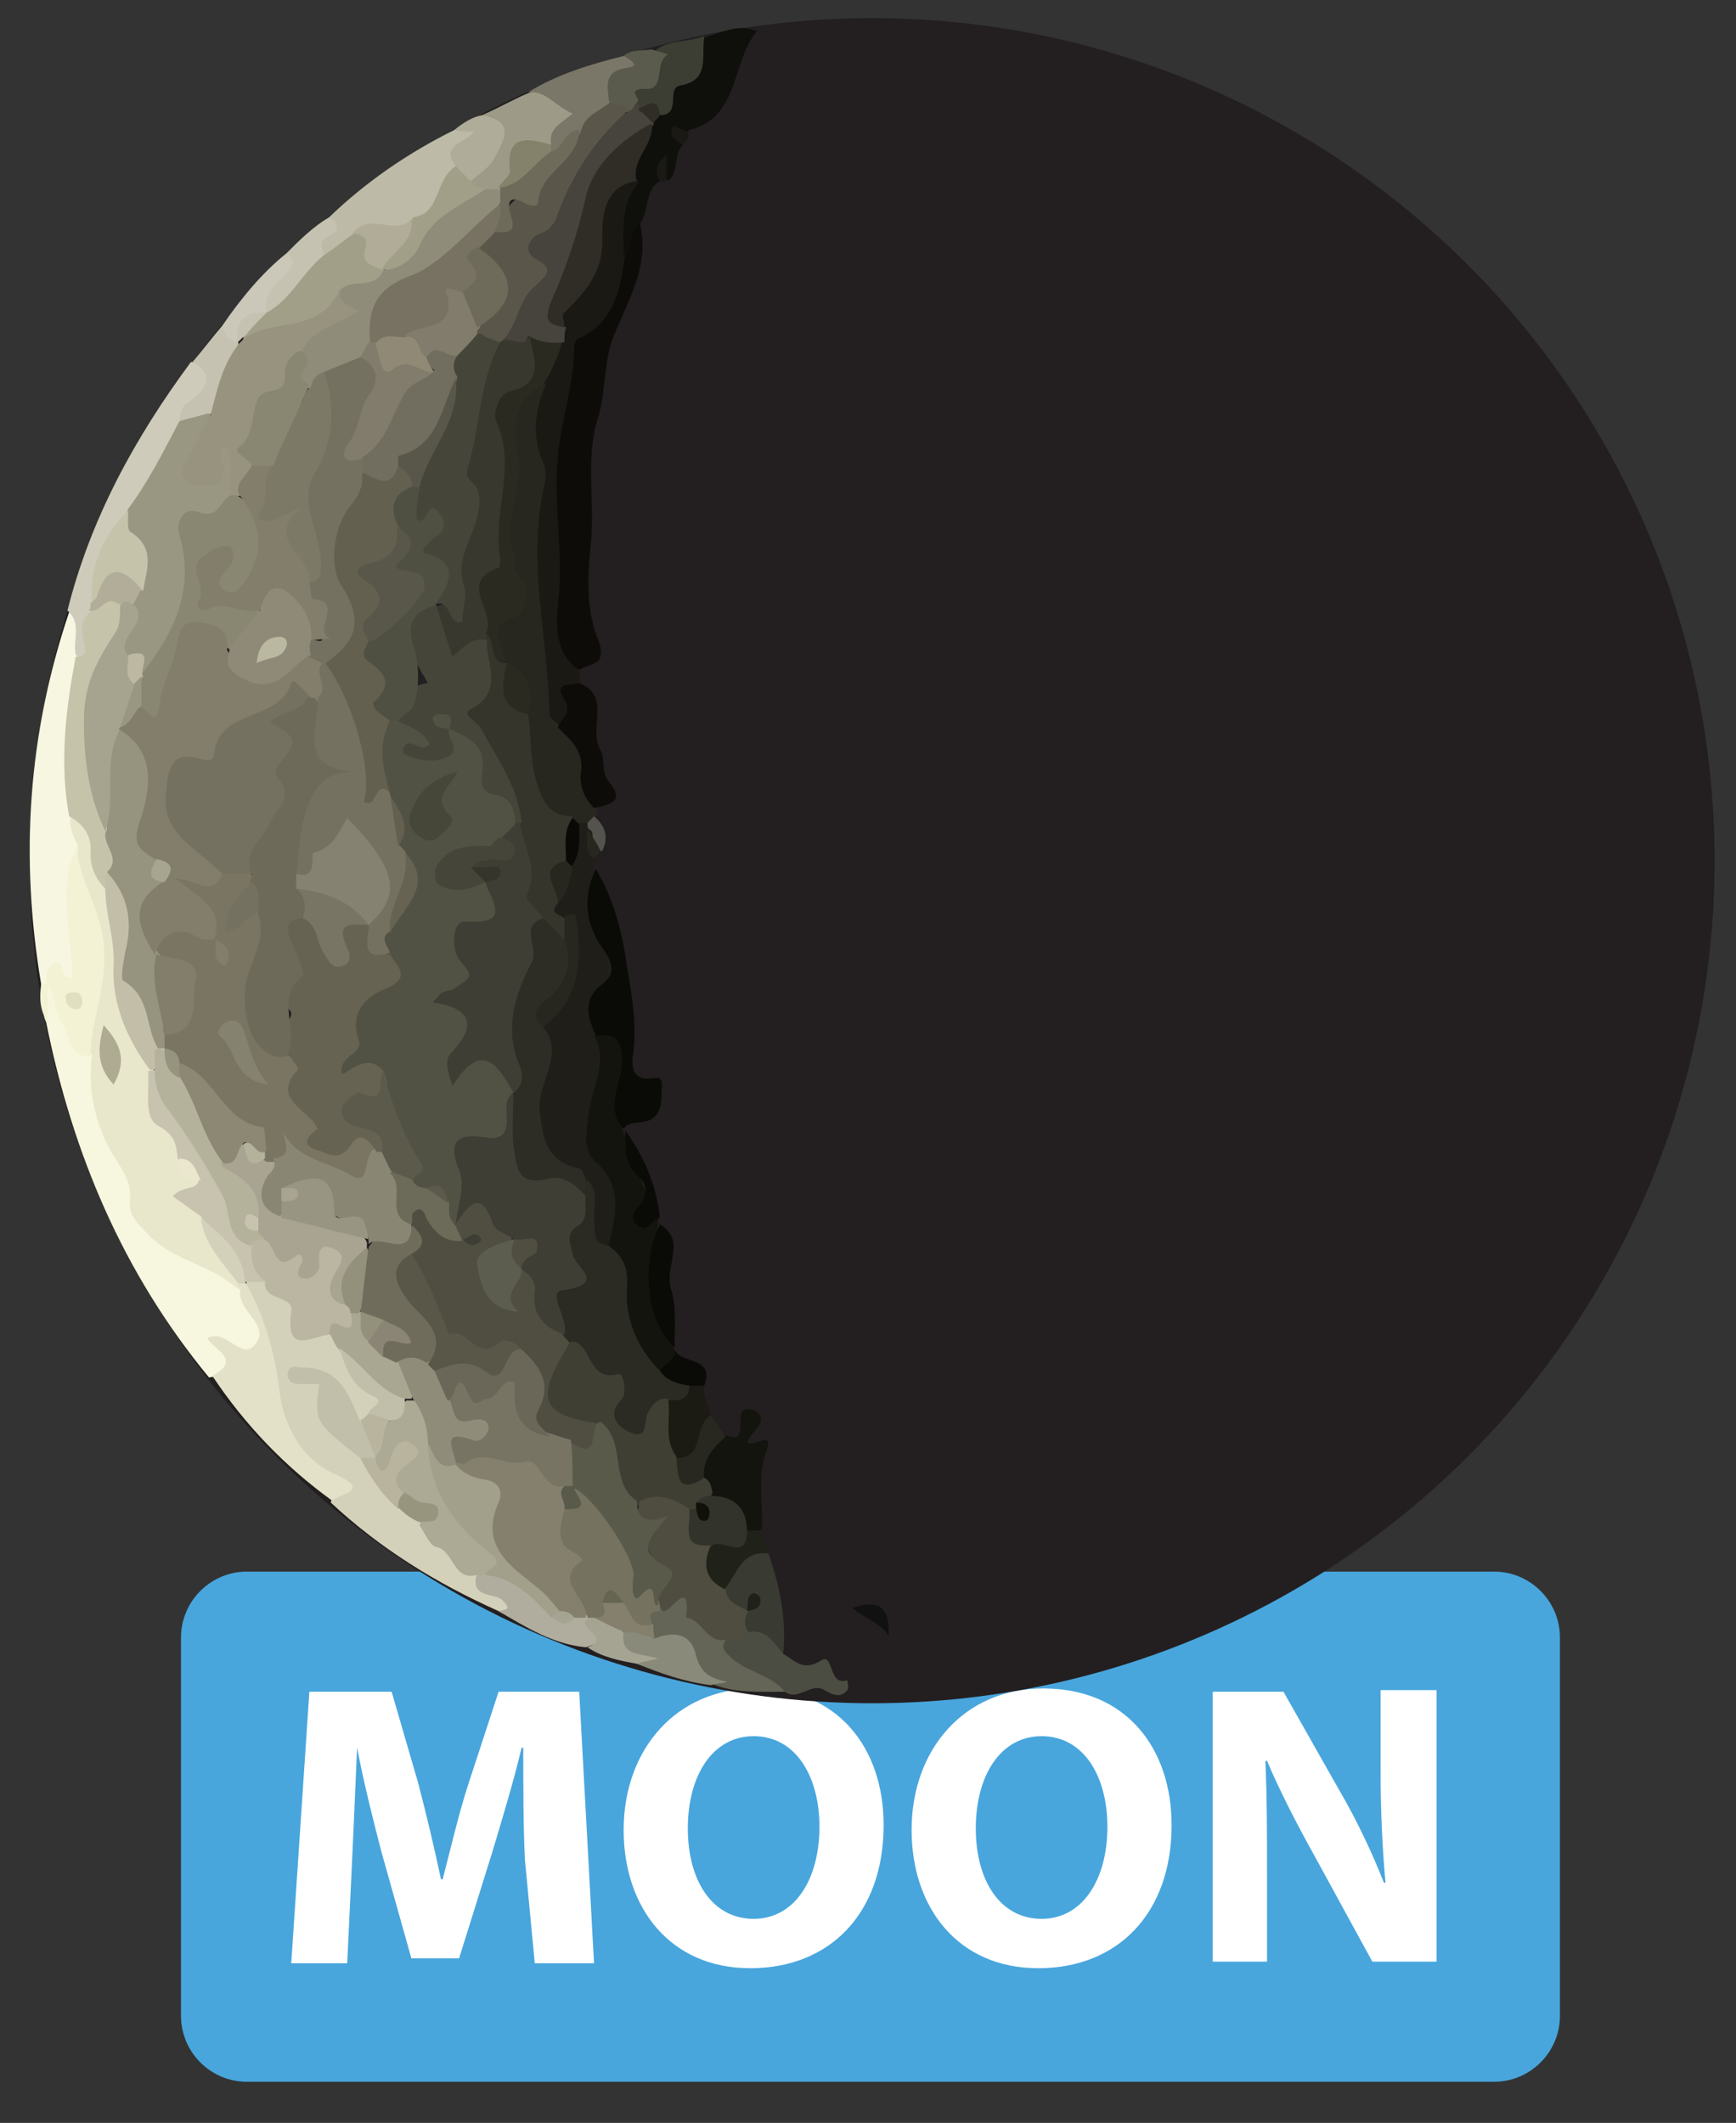<?xml version="1.0" encoding="utf-8"?>
<!-- Generator: Adobe Illustrator 25.0.0, SVG Export Plug-In . SVG Version: 6.00 Build 0)  -->
<svg version="1.1" id="Layer_1" xmlns="http://www.w3.org/2000/svg" xmlns:xlink="http://www.w3.org/1999/xlink" x="0px" y="0px"
	 width="105.5px" height="129px" viewBox="0 0 105.5 129" style="enable-background:new 0 0 105.5 129;" xml:space="preserve">
<rect x="0" y="0" width="105.5" height="129" fill="#333333" stroke="none"/>
<style type="text/css">
	.st0{fill:#48A6DD;}
	.st1{fill:#FFFFFF;}
	.st2{fill:#231F20;}
	.st3{fill:#F7F7DF;}
	.st4{fill:#D4D1BA;}
	.st5{fill:#1A1914;}
	.st6{fill:#1F1E18;}
	.st7{fill:#0E0C09;}
	.st8{fill:#F6F6E1;}
	.st9{fill:#27261F;}
	.st10{fill:#13140E;}
	.st11{fill:#E3E1C7;}
	.st12{fill:#0A0B06;}
	.st13{fill:#0F0F0C;}
	.st14{fill:#BDBAA7;}
	.st15{fill:#CECBBA;}
	.st16{fill:#14140F;}
	.st17{fill:#646457;}
	.st18{fill:#9D9A87;}
	.st19{fill:#4C4D42;}
	.st20{fill:#7B7768;}
	.st21{fill:#393A32;}
	.st22{fill:#B0AD9F;}
	.st23{fill:#8A8A7B;}
	.st24{fill:#3D3E33;}
	.st25{fill:#AFAD99;}
	.st26{fill:#1B1A13;}
	.st27{fill:#5B5B4D;}
	.st28{fill:#C5C2B1;}
	.st29{fill:#202119;}
	.st30{fill:#CBC8BA;}
	.st31{fill:#292820;}
	.st32{fill:#A5A493;}
	.st33{fill:#111111;}
	.st34{fill:#54534D;}
	.st35{fill:#F3F2D4;}
	.st36{fill:#E8E6CB;}
	.st37{fill:#BAB6A1;}
	.st38{fill:#ACA994;}
	.st39{fill:#C7C3AE;}
	.st40{fill:#C1BEA9;}
	.st41{fill:#A9A691;}
	.st42{fill:#B8B49E;}
	.st43{fill:#98957F;}
	.st44{fill:#2B2A21;}
	.st45{fill:#46443C;}
	.st46{fill:#2F2D26;}
	.st47{fill:#2B2B23;}
	.st48{fill:#36352C;}
	.st49{fill:#2E2D25;}
	.st50{fill:#0B0905;}
	.st51{fill:#C5C3AA;}
	.st52{fill:#A29F89;}
	.st53{fill:#B0AC98;}
	.st54{fill:#999682;}
	.st55{fill:#B1AD98;}
	.st56{fill:#3F3F34;}
	.st57{fill:#32332A;}
	.st58{fill:#4E4D40;}
	.st59{fill:#75725F;}
	.st60{fill:#84806D;}
	.st61{fill:#8F8C79;}
	.st62{fill:#84826B;}
	.st63{fill:#5A574A;}
	.st64{fill:#6F6B5A;}
	.st65{fill:#1F211A;}
	.st66{fill:#A29F8B;}
	.st67{fill:#97937E;}
	.st68{fill:#C2BEA7;}
	.st69{fill:#AEAB92;}
	.st70{fill:#EAE7CE;}
	.st71{fill:#E0DFBF;}
	.st72{fill:#A8A491;}
	.st73{fill:#B5B29C;}
	.st74{fill:#93907B;}
	.st75{fill:#908C7A;}
	.st76{fill:#706C5C;}
	.st77{fill:#8A8574;}
	.st78{fill:#38382F;}
	.st79{fill:#4F4E41;}
	.st80{fill:#3F3E35;}
	.st81{fill:#454539;}
	.st82{fill:#96937E;}
	.st83{fill:#A6A38E;}
	.st84{fill:#898672;}
	.st85{fill:#BCB8A1;}
	.st86{fill:#5A5A4B;}
	.st87{fill:#111009;}
	.st88{fill:#666551;}
	.st89{fill:#757160;}
	.st90{fill:#7D7967;}
	.st91{fill:#777261;}
	.st92{fill:#817C6B;}
	.st93{fill:#777463;}
	.st94{fill:#827E6B;}
	.st95{fill:#797562;}
	.st96{fill:#8A8674;}
	.st97{fill:#8C8874;}
	.st98{fill:#989582;}
	.st99{fill:#585748;}
	.st100{fill:#6B6758;}
	.st101{fill:#5D5D4F;}
	.st102{fill:#6C6A59;}
	.st103{fill:#525244;}
	.st104{fill:#454639;}
	.st105{fill:#505042;}
	.st106{fill:#A7A48F;}
	.st107{fill:#8E8A77;}
	.st108{fill:#636050;}
	.st109{fill:#726E5F;}
	.st110{fill:#8F8975;}
	.st111{fill:#585749;}
	.st112{fill:#676352;}
	.st113{fill:#6E6A59;}
	.st114{fill:#868270;}
	.st115{fill:#5C5A4B;}
	.st116{fill:#464738;}
	.st117{fill:#BBB8A2;}
	.st118{fill:#797564;}
	.st119{fill:#868272;}
</style>
<g>
	<path class="st0" d="M90.8,126.5H15c-2.2,0-4-1.8-4-4v-23c0-2.2,1.8-4,4-4h75.8c2.2,0,4,1.8,4,4v23C94.8,124.7,93,126.5,90.8,126.5
		z"/>
	<g>
		<path class="st1" d="M31.9,113c-0.1-2-0.1-4.4-0.1-6.8h-0.1c-0.5,2.1-1.2,4.4-1.8,6.4l-2,6.4H25l-1.8-6.4
			c-0.5-1.9-1.1-4.3-1.5-6.4l0,0c-0.1,2.2-0.2,4.8-0.3,6.8l-0.3,6.3h-3.4l1.1-16.5h5l1.6,5.5c0.5,1.9,1,4,1.4,5.9h0.1
			c0.5-1.9,1-4.1,1.6-5.9l1.8-5.5h4.9l0.9,16.5h-3.6L31.9,113z"/>
		<path class="st1" d="M53.7,110.9c0,5.4-3.3,8.7-8.1,8.7c-4.9,0-7.7-3.7-7.7-8.4c0-4.9,3.2-8.6,8-8.6
			C51,102.6,53.7,106.3,53.7,110.9z M41.8,111.1c0,3.2,1.5,5.5,4,5.5s4-2.4,4-5.6c0-3-1.4-5.5-4-5.5
			C43.3,105.5,41.8,107.9,41.8,111.1z"/>
		<path class="st1" d="M71.2,110.9c0,5.4-3.3,8.7-8.1,8.7c-4.9,0-7.7-3.7-7.7-8.4c0-4.9,3.2-8.6,8-8.6
			C68.5,102.6,71.2,106.3,71.2,110.9z M59.3,111.1c0,3.2,1.5,5.5,4,5.5c2.5,0,4-2.4,4-5.6c0-3-1.4-5.5-4-5.5
			C60.8,105.5,59.3,107.9,59.3,111.1z"/>
		<path class="st1" d="M73.7,119.3v-16.5H78l3.4,6c1,1.7,2,3.8,2.7,5.6h0.1c-0.2-2.2-0.3-4.4-0.3-6.9v-4.8h3.4v16.5h-3.9l-3.5-6.4
			c-1-1.8-2.1-3.9-2.9-5.8h-0.1c0.1,2.2,0.1,4.5,0.1,7.2v5h-3.3C73.7,119.2,73.7,119.3,73.7,119.3z"/>
	</g>
</g>
<circle class="st2" cx="53" cy="52.3" r="51.2"/>
<g>
	<path class="st3" d="M12.7,83.7c-5.2-6.3-8.3-13.6-9.9-21.6c-0.3-0.6-0.1-1.3-0.2-2c0-0.2,0.1-0.4,0.4-0.5c1.4,1.2,1.2,3.3,2.7,4.4
		c0.2,3.4,2.2,6.3,3,9.6c0.3,1.2,1.6,2.1,2.9,2.4c1.3,0.4,2.2,1.1,3,2.1c0.3,0.4,0.5,0.9,0.8,1.4c0.5,0.8,1,1.6,0.3,2.4
		c-0.9,1.1-1.5-0.1-2.2-0.2C14.3,82.7,14.4,83.5,12.7,83.7z"/>
	<path class="st4" d="M30.3,97.9c-3.8-1.7-7.2-3.8-10.2-6.6c0.3-0.8-0.1-1.3-0.6-1.7c-2.8-1.9-3.3-5-3.4-7.9
		c-0.1-1.5-1.7-2.3-1.1-3.8c0.4-0.3,0.8-0.3,1.2-0.2c1,0.6,2,1.1,2.3,2.4c0.2,1,1.2,0.5,1.8,0.8c0.4,0.2,0.6,0.5,0.8,0.9
		c0.5,1,0.9,2,1.8,2.7c0.8,0.6,0.5,1.2-0.1,1.8c-0.3,0.2-0.5,0.3-0.9,0.2c-1.2-0.7-1.2-2.5-2.4-2.9c0.6,1.6,0.9,3.7,2.7,4.8
		c0.8,1,1.5,2,2.3,2.9c0.5,0.4,0.9,0.7,1.3,1.2c1.1,1.1,2,2.3,3.3,3.2c0.3,0.8,1.2,1,1.8,1.5c0.3,0.2,0.6,0.5,0.2,0.9
		C30.9,98.2,30.6,98.1,30.3,97.9z"/>
	<path class="st5" d="M35.2,40.7c0,0.3,0,0.6,0,0.9c-0.5,0.3-0.4,0.8-0.4,1.3c0,0.9-0.4,1.5-1.4,1.4c-1.3-0.7-1-2.1-1.1-3.2
		c-0.2-3.9-1.1-7.8-0.1-11.7c0.2-0.7-0.1-1.3-0.2-1.9c-0.4-1.4-0.2-2.7,0.5-4c0.4-0.9,1-1.8,1.2-2.8c0-0.3,0-0.6,0-0.9
		c0-0.3,0-0.6,0.2-0.8c1.5-1.6,2.3-3.4,2.4-5.7c0-0.8,0.4-1.6,1-2.1c0.5-0.4,1-0.6,1.5-0.1c-0.1,1.4-0.8,2.7-0.6,4.1
		c0,0.4-0.3,0.8-0.3,1.3c-0.1,1.4,0,2.8-1.6,3.6c-0.5,0.2-0.9,1.1-0.9,1.9c-0.2,2.8-1.3,5.6-1,8.5C34.8,33.9,34.3,37.4,35.2,40.7z"
		/>
	<path class="st6" d="M36.1,52.3c0,0.1,0,0.3,0,0.4c-0.2,0.6-0.1,1.2,0.1,1.7c1.1,2.7,0.8,5.6,0.5,8.4c0.6,1.3,0.2,2.6-0.1,3.9
		c-0.3,1.5-0.4,2.8,0.6,4.2c1.1,1.5,0.8,4-0.3,5.2c-1.1,0-1.3-0.8-1.4-1.6c-0.1-0.7,0-1.5-0.3-2.2c-0.2-0.4-0.5-0.7-0.9-0.9
		c-1.9-1.2-2.8-3.1-2-5c0.6-1.4,0.4-2.5,0.2-3.8c0.1-0.7,0.5-1.2,0.9-1.7c1.5-1.5,1.3-3.1,0.5-4.8c-0.5-0.4-0.9-0.8-0.5-1.5
		c0.4-0.7,0.6-1.4,0.8-2.2c0.3-0.8,0.2-1.6,0.7-2.4c0.2-0.2,0.4-0.2,0.6-0.2c0.2,0.1,0.3,0.3,0.4,0.5C36.2,51,36.1,51.6,36.1,52.3z"
		/>
	<path class="st7" d="M35.2,40.7c-1.5-0.9-1.4-2.9-1.3-3.9c0.4-3-0.3-6,0-9c0.2-2.3,1-4.5,1-6.8c0-0.1,0.1-0.3,0.2-0.4
		c2.3-1,2.6-3.1,2.9-5.2c0.7-0.4-0.4-1.7,0.9-1.8c0.6,2.5-0.7,4.6-1.6,6.8c-0.6,1.5-0.5,3.4-0.9,4.8c-0.9,2.7-0.2,5.3-0.5,7.9
		c-0.2,2-0.3,4,0.5,5.9C36.9,40.5,35.8,40.3,35.2,40.7z"/>
	<path class="st8" d="M2.5,59.8c-1.3-7.7-0.8-15.2,1.7-22.6c1.5,0.4,0.9,1.6,1,2.6c-0.5,3.1-0.8,6.3-0.4,9.4c0,0.7,0.1,1.3,0.2,2
		c-0.2,1.9-0.7,3.7-0.3,5.6c0.5,2.5,0.4,2.6-1.8,3h0C2.7,60,2.6,60,2.5,59.8z"/>
	<path class="st9" d="M35.7,50c-0.1,0-0.3,0-0.4,0c-0.3,0-0.6,0-0.8,0c-1.1,0.3-1.6-0.3-1.9-1.3c-0.6-1.7-1-3.5-0.8-5.3
		c0.1-1.2-0.3-2.1-1-2.9c-0.1-0.2-0.2-0.3-0.3-0.5c-0.4-1-0.8-1.9,0.4-2.7c0.7-0.4,0.7-1.2,0.3-1.8c-0.8-1.4-0.6-2.8-0.3-4.3
		c0.4-1.8-0.1-3.7,0.3-5.5c0.2-1.1,0.3-2.4,2-2.4c-0.7,1.6-0.9,3.2-0.2,4.8c0.2,0.4,0.2,0.8,0.1,1.3c-1.1,4.7,0.2,9.3,0.3,14
		c0,0.3,0.5,0.5,0.7,0.8c1.1,0,1.8,0.5,1.8,1.7c0,1.1,0.5,2.1,0.4,3.2c0,0.2,0,0.3-0.1,0.5C36,49.8,35.9,50,35.7,50z"/>
	<path class="st10" d="M37,75.7c0.4-1.8,0.9-3.6-0.8-5.1c-0.9-0.8-0.5-2-0.4-3.1c0.2-1.5,1.2-3,0.3-4.6c1.1-0.6,1.8-0.7,1.9,1
		c0.1,1.6,0.1,3.2-0.2,4.7h0c0.7,1.8,1.2,3.6,2.2,5.3c0,0.1,0,0.3,0,0.4c-0.4,2.6-0.2,5.1,0.9,7.5c0.5,1-0.2,1.2-0.9,1.6
		c-2.3-0.6-1.9-2.8-2.5-4.4C37.2,78.1,37.2,76.9,37,75.7z"/>
	<path class="st11" d="M14.9,77.9c1.2,2.1,1.8,4.3,2.1,6.7c0.2,1.9,1.3,4.1,3.4,5c2.2,1,0.3,1.1-0.2,1.6c-2.9-2.1-5.3-4.6-7.3-7.6
		c1.9-1,0-1.6-0.3-2.3c0.2-0.1,0.3-0.1,0.5-0.1c0.9,0,1.7,1.4,2.4,0.5c1-1.2-1.1-2-0.9-3.3c-0.1-0.1-0.2-0.2-0.2-0.3
		c0-0.1,0-0.2,0.1-0.2c0.1,0,0.2-0.1,0.3-0.1C14.7,77.9,14.8,77.9,14.9,77.9z"/>
	<path class="st12" d="M37.9,68.6c-1.3-1.4,0.1-3-0.1-4.5c-0.2-1.5-0.9-1.1-1.6-1.2c-0.5-1.1-0.8-2.2,0.4-3.1
		c1.1-0.8,0.3-1.8-0.2-2.5c-0.9-1.5-0.9-3-0.2-4.5c1.1,1.8,1.6,3.8,1.9,5.9c0.3,1.8,0.6,3.4,0.4,5.2c-0.1,0.6-0.3,1.9,1.3,1.6
		c0.6-0.1,0.4,0.6,0.4,1c0,0.7-0.1,1.3-0.8,1.6C38.8,68.3,38.2,68.1,37.9,68.6z"/>
	<path class="st13" d="M38.8,13.7c-0.7,0.4-0.2,1.4-0.9,1.8c0-1.5-0.2-3.1,0.9-4.4c-0.9-1.2,0.1-2.1,0.4-3.1
		c0.1-0.2,0.2-0.4,0.3-0.5c0.2-0.3,0.3-0.5,0.5-0.7c0.6-1.7,2.4-2.6,2.8-4.5C43.8,2,44.8,1.4,46,1.9c-1.6,1.9-1,5.2-4.1,6
		c-0.3,0.2-0.5,0.5-0.4,0.9c-0.6,0.6-0.2,1.6-0.9,2.2c-0.1-0.1-0.1-0.3-0.3-0.3c-0.1,0-0.1,0.2-0.2,0.3C39.1,11.6,39.5,13,38.8,13.7
		z"/>
	<path class="st14" d="M20,13.2c2.3-2.2,4.8-3.9,7.6-5.3c0.4-0.2,0.9-0.4,1.2,0c0.5,0.4,0,0.8-0.3,1.1c-0.3,0.4-0.5,0.9-0.7,1.3
		c-0.7,1.3-1,2.8-2.5,3.4c-1.1,0.8-2.5,0.2-3.6,0.8c-0.6,0.4-1.1,1.2-2,1.1C18.3,14.6,20.4,14.1,20,13.2z"/>
	<path class="st15" d="M4.6,39.8c-0.2-0.9,0.4-1.9-0.5-2.7c1.4-5.6,4.1-10.5,7.5-15.1c1.7,0,1.2,1,0.9,1.9c-0.3,0.8-1.3,1-1.4,1.9
		c-0.7,2-1.6,3.8-3,5.4c-1.2,1.6-2.1,3.4-2.1,5.5c0,0.2-0.1,0.4-0.1,0.6c-0.2,0.6-0.2,1.2-0.2,1.9C5.6,39.8,5.4,40.3,4.6,39.8z"/>
	<path class="st16" d="M44.1,87.2c0.7,0.3,0.9,0.1,0.9-0.6c0-0.5-0.1-1.2,0.8-0.9c0.5,0.2,0.6,0.6,0.2,1.1c-0.4,0.5-1.2,1.3,0.4,0.7
		c0.4-0.1,0.3,0.4,0.2,0.6c-0.6,1.6-0.2,3.2-0.3,4.8c-0.3,0.3-0.5,0.3-0.9,0.2c-0.7-0.9-1.3-1.8-2.4-2.3c-0.3-0.3-0.5-0.7-0.6-1.1
		C42.3,88.5,42.6,87.5,44.1,87.2z"/>
	<path class="st17" d="M47.7,102.8c-1.5,0-3.1,0.1-4.5-0.5c-1.3-0.8-1.7-2.7-3.5-2.6c-0.2-0.2-0.4-0.5-0.5-0.8
		c-0.2-0.7,0-1.3,0.7-1.5c0.9-0.3,1.9-1.5,2.4,0.6c0.1,0.6,1.2,1,1.8,1.5c1,0.7,1.7,1.8,3,2.2C47.5,101.8,47.9,102.2,47.7,102.8z"/>
	<path class="st18" d="M29.3,7c0.9-0.4,1.8-0.9,2.7-1.3c1.2-0.5,2.1,0,2.7,0.9c0.7,1.1-0.6,1.5-0.9,2.2c-2,0-2.2,2.1-3.5,3
		c-0.3,0.1-0.6,0.2-0.9,0.2c-0.4-0.1-0.8-0.2-1-0.7c0-0.5,0.3-1,0.7-1.3C30,9,30.1,8,29.3,7z"/>
	<path class="st19" d="M47.7,102.8c-0.9-1.1-2.5-1.2-3.5-2.3c-0.4-0.4-0.2-0.6-0.1-0.9c0.4-0.5,0.9-0.6,1.4-0.8
		c1.4-0.3,1.7,0.7,2.1,1.7c0.7,0.4,1.2,1.1,2.3,0.4c0.8-0.5,0.4,1.6,1.6,1.2c0,0.2,0.1,0.5,0,0.6c-0.4,0.5-0.9,0.3-1.4,0
		C49.3,102.2,48.5,103.4,47.7,102.8z"/>
	<path class="st7" d="M36.1,49.1c-0.6-0.6-0.9-1.4-0.8-2.1c0.2-1.4-0.6-2-1.4-2.8c0.2-0.6,0.9-0.8,0.4-1.7c-0.7-1.1,0.4-0.8,0.9-1
		c2,0.8,0.5,2.8,1.3,4.1c0.3,0.5,0,1.3,0.5,1.9C38.1,48.8,36.9,48.9,36.1,49.1z"/>
	<path class="st20" d="M33.5,8.8c-0.2-1,0.6-1.3,1.3-1.9c-1-0.4-1.6-1.4-2.7-1.3c1.8-1.1,3.8-1.7,5.8-2.2c1.2-0.4,1.3,0.2,0.6,0.9
		c-0.5,0.5-1.1,0.9-1.2,1.7c-0.4,0.9-1.2,1.3-1.8,2c-0.6,0.4-1,1.3-2,1.3c-0.1-0.1-0.2-0.2-0.1-0.3C33.4,8.9,33.4,8.8,33.5,8.8z"/>
	<path class="st21" d="M47.6,100.5c-0.6-0.7-1.1-1.6-2.2-1.3c-0.5-0.2-0.7-0.6-0.4-1.1c0,0,0-0.1,0-0.1s-0.2,0-0.2,0
		c-0.7-0.2-1.1-0.6-1-1.3c0.2-2.3,0.6-2.7,2.9-2.3C47.4,96.4,47.8,98.4,47.6,100.5z"/>
	<path class="st22" d="M30.3,97.9c0.5-0.1,0.8-0.1,0.2-0.7c-0.5-0.4-2-0.1-1.5-1.6c0.1-0.1,0.3-0.2,0.5-0.3c2-0.2,2.9,1.3,4.2,2.3
		c0.3,0.2,0.6,0.3,1,0.3c0.3,0,0.6,0,0.8,0.1c0.2,0.1,0.3,0.2,0.4,0.4c0.9,1.3,0.9,1.3-0.3,1.7C33.6,99.9,32,98.9,30.3,97.9z"/>
	<path class="st23" d="M39.7,99.6c1.2-0.5,2.3-0.4,2.6,1c0.3,1.1,0.9,1.4,1.9,1.6c-0.3,0.1-0.7,0.1-1,0.2c-1.6-0.2-3-0.7-4.5-1.3
		c0.1,0.3-0.1-0.3,0.1-0.2c0.2,0.1,0.2-0.1,0.1-0.1c-1.3,0.1-1.5-0.6-1-1.6C38.7,98.6,39.2,99,39.7,99.6z"/>
	<path class="st24" d="M42.8,2.2c-0.2,1.2,0.4,2.7-1.5,3c-0.8,0.2,0.1,1.7-1.1,1.8c-0.5-0.2-1-0.1-1.4-0.3c-0.1-0.1-0.3-0.3-0.3-0.5
		c-0.2-0.6,0-0.8,0.6-1.2c0.6-0.4,1.6-0.9,0.7-1.9C40.6,2.4,41.7,2.6,42.8,2.2z"/>
	<path class="st12" d="M41,81.9c-1.7-1.6-2.1-5-0.9-7.5c1.7,1,0.2,2.6,0.7,4C41.1,79.3,41,80.7,41,81.9z"/>
	<path class="st25" d="M29.3,7c2.2,0.4,1.2,1.7,0.7,2.7c-0.3,0.5-0.9,0.9-1.4,1.3c-0.8,0.2-0.8-0.4-0.9-0.9c-1-1.3,0.6-1.4,1.1-2.1
		C28.3,8,28,8,27.6,7.9C28.1,7.5,28.7,7.1,29.3,7z"/>
	<path class="st26" d="M42.8,84.2c-0.1,0.6,0.2,1.2,0.4,1.8c-0.3,2.6-0.6,2.9-2.6,2.6c-0.8-1-0.8-2.1-0.4-3.3c0.4-0.6,1-0.9,1.6-1.3
		C42.2,83.9,42.5,83.9,42.8,84.2z"/>
	<path class="st27" d="M39.6,3c0.3,0.1,0.7,0.2,1,0.3c-0.9,0.5-0.1,2.2-1.4,2.1c-1,0-0.5,0.4-0.4,0.7c-0.2,0.2-0.3,0.6-0.6,0.7
		c-0.6,0.1-1-0.1-1.2-0.7c-0.1-1-0.3-1.8,1.2-2c0.7-0.1,0.1-0.5-0.3-0.7C38.3,3,39,3.1,39.6,3z"/>
	<path class="st28" d="M20,13.2c0.8,0.5,0.5,0.9-0.1,1.2c-0.5,0.3-0.4,0.6-0.2,1c-0.6,1.7-1.5,3.1-3.5,3.6c-0.7-0.8-0.3-1.4,0.2-2
		c0.4-0.5,1-0.8,1-1.6C18.2,14.6,19,13.8,20,13.2z"/>
	<path class="st28" d="M10.9,25.6c0.1-0.5,0-0.8,0.6-1.2c0.6-0.4,1.9-1.5,0.2-2.4c0.6-0.7,1.2-1.5,1.8-2.2c0.6,0.1,0.9,0.6,1,1.1
		c-0.6,1.5-0.9,3.1-1.8,4.4C12.1,25.7,11.5,26,10.9,25.6z"/>
	<path class="st29" d="M46.7,94.4c-1.7-0.2-1.9,1.3-2.7,2.2c-1.9-0.2-1.8-1.3-1.3-2.7c0.6-1.2,1.9-0.3,2.6-0.9c0.3,0,0.6,0,0.9,0
		C46.4,93.5,46.6,93.9,46.7,94.4z"/>
	<path class="st30" d="M14.4,20.8c-0.5-0.2-0.8-0.5-0.9-1c1.1-1.6,2.4-3.2,3.9-4.4c0.8,0.5,0.2,1-0.2,1.4C16.6,17.4,16,18,16.2,19
		c-0.1,0.1-0.1,0.2-0.2,0.2c-0.6,0.3-1,0.8-1.4,1.4C14.6,20.7,14.5,20.7,14.4,20.8z"/>
	<path class="st31" d="M41,88.6c1.9,0.1,1.1-2,2.2-2.6c0.3,0.4,0.6,0.9,0.9,1.3c-0.8,0.7-1.5,1.5-1.3,2.6c-0.1,1-0.8,0.9-1.4,0.5
		C40.6,90,40.4,89.3,41,88.6z"/>
	<path class="st12" d="M40.1,74c-0.5,0.1-0.7,0.9-1.3,0.5c-0.6-0.4-0.3-0.9,0.1-1.3c0.5-0.6,0.4-1.3-0.1-1.7
		c-0.9-0.8-0.8-1.8-0.8-2.8C39.1,70.2,39.9,72,40.1,74z"/>
	<path class="st32" d="M37.9,99.2c-0.2,1.5,1,1.2,2.1,1.6c-0.6,0.1-1,0.2-1.3,0.3c-1.1-0.2-2.1-0.4-3-1c1.6-0.6-0.8-1.2,0-1.7
		c0.1-0.2,0.3-0.2,0.5-0.2C36.9,98.3,37.6,98.4,37.9,99.2z"/>
	<path class="st12" d="M42.8,84.2c-0.3,0-0.6,0-0.9,0c-1,0.4-1.6,0.3-1.8-0.9c0.3-0.5,1-0.6,0.9-1.3C41.3,82.9,43.5,82.4,42.8,84.2z
		"/>
	<path class="st33" d="M54,99.4c-0.5-0.8-1.4-1-2.2-1.7C53.6,97.1,54.1,97.9,54,99.4z"/>
	<path class="st34" d="M35.7,50c0.1-0.1,0.3-0.3,0.4-0.4c0.7,0.6,0.9,1.3,0.5,2.1c-1.2,0.2-0.2-1.1-0.8-1.3
		C35.7,50.3,35.7,50.2,35.7,50z"/>
	<path class="st5" d="M41.4,8.8c-0.4-0.3-0.8-0.6-0.5-1.1c0-0.1,0.6,0.2,0.9,0.3C41.9,8.3,41.8,8.6,41.4,8.8z"/>
	<path class="st35" d="M2.5,59.8c0.1,0,0.3,0,0.4,0c0,0.8,0,1.6,0,2.3C2.4,61.4,2.4,60.6,2.5,59.8z"/>
	<path class="st5" d="M40.1,11c-0.3-0.5-0.3-1,0.4-1.6c0,0.7,0,1.2,0,1.6C40.4,11,40.2,11,40.1,11z"/>
	<path class="st9" d="M35.7,50.4c0.3,0.4,0.6,0.9,0.8,1.3c-0.1,0.2-0.3,0.3-0.4,0.5C35.5,51.8,35.7,51.1,35.7,50.4z"/>
	<path class="st36" d="M14.4,77.9c0,0.1,0,0.3,0,0.4c-1.6-1.5-4-1.7-5.5-3.4c-0.6-0.6-1.1-1.1-1-2c0.1-1.2-0.6-2-1.2-3
		c-0.9-1.7-1.4-3.7-1.1-5.8c-0.8-0.8-0.3-1.8-0.2-2.7c0.3-2.5,0.8-5-0.6-7.2c-0.6-1,0.1-1.9-0.1-2.9c-0.3-0.6-0.5-1.1-0.4-1.8
		c1.3-0.1,1.6,0.8,1.8,1.8c0.2,0.9,0.4,1.9,0.8,2.7c1.1,2.7,0.2,5.6,1.4,8.3c0.4,0.8,0.7,1.6,1,2.4c0.1,2,1.6,3.6,2.1,5.5
		c-0.1,0.7,0.5,1.1,0.9,1.6c-1,0.8-0.3,1.4,0.3,2C12.9,75.3,14.3,76.3,14.4,77.9z"/>
	<path class="st35" d="M4.7,51.4c0,1.6,0.9,3,1.3,4.5c0.6,1.8,0.3,3.7-0.1,5.5c-0.2,0.9-0.4,1.9-0.4,2.8c-1.5,0-1.2-1.5-1.8-2.2
		c-0.5-0.7-0.2-1.6-0.9-2.2c0-0.5,0.1-1.2,0.6-1.3c0.6-0.1,0.1,1,1,0.9C4.4,56.8,3.4,54,4.7,51.4z"/>
	<path class="st37" d="M20.1,81.1c-1,0-2.8,1.4-2.4-1.4c0.2-1-1.7-0.6-1.6-1.8c-1.1-0.3-1.6-1-1.3-2.2c0.2-0.5,0.5-0.8,1-0.8
		c1,0.1,1.6,1.2,2.7,1.1c0.2,0,0.3,0.8,0.5-0.1c0.2-0.7,0.9-0.7,1.5-0.3c0.6,0.3,0.8,0.9,0.5,1.5c-0.3,0.6-0.5,1.3,0.1,1.8
		c0.2,0.2,0.4,0.5,0.5,0.8C22.1,81.3,21.1,81.1,20.1,81.1z"/>
	<path class="st38" d="M29.5,95.7c-0.2,0-0.3,0-0.5,0c-1.5,0.4-1.4-1.5-2.5-1.7c-0.4-0.1-0.7-0.9-1-1.3c0.4-1.1-0.8-1-1.2-1.5
		c-1.2-0.8-0.3-1.6,0-2.5c-0.5,0.8-0.7,2-1.7,0.6c0-0.2,0-0.4,0-0.6c0.2-0.8,0.3-1.6,0.9-2.2c0.5-0.4,0.7-1,1.2-1.4
		c0.2,0,0.4,0,0.6,0c0.9,0.7,1,1.7,1.1,2.7c0.1,2.7,1.5,4.6,3.4,6.3C31,94.9,30.5,95.3,29.5,95.7z"/>
	<path class="st39" d="M15.3,75.7c-0.1,0.9,0.1,1.7,0.9,2.2c-0.4,0-0.9,0-1.3,0c0,0,0,0,0,0c-0.8-1.4-1.8-2.7-2.7-4
		c-0.6-0.4-1.1-0.8-1.7-1.2c0.6-0.7,1.4-0.3,1.6-1c-0.6-0.3-0.9-0.9-1.3-1.3c-0.1-0.8-0.1-1.4-1.2-2c-0.9-0.5-0.5-2.1-0.6-3.3
		c0.2-0.1,0.4-0.1,0.6,0C11.8,68.5,14.1,71.8,15.3,75.7z"/>
	<path class="st40" d="M21.9,88.6c-2.8-2.2-2.8-2.2-2.5-4.5c-0.4,0-0.9,0-1.3,0c-0.4,0-0.7-0.3-0.6-0.7c0.1-0.5,0.5-0.3,0.9-0.3
		c2.3,0,2.8,1.7,3.5,3.3c0.9,0.5,1.2,1.2,0.9,2.2l0,0C22.5,88.8,22.2,88.8,21.9,88.6z"/>
	<path class="st41" d="M25,85c-0.2,0-0.3,0-0.5,0c-2.2,0-2.8-1.9-4-3.1c-0.2-0.3-0.3-0.6-0.5-0.9c0.1-0.3,0-0.8,0.6-0.5
		c1.2,0.6,0.6-0.5,0.8-0.8c0.1,0,0.2-0.1,0.2-0.1c0.2,0,0.3,0.1,0.5,0.3c0.2,0.4,0.3,0.9,0.6,1.2c0.3,0.3,0.5,0.7,0.9,1
		c0.3,0.2,0.6,0.4,0.9,0.7C25,83.5,25.4,84.2,25,85z"/>
	<path class="st40" d="M20.6,81.9c1.4,0.9,2.3,2.6,4,3.1c0,0.7,0,1.3-0.9,1.3c-0.6,0.4-1,0.1-1.3-0.4c0-0.4,1.2-0.7,0.2-1.1
		C21.3,84.2,21,83,20.6,81.9z"/>
	<path class="st42" d="M21.9,88.6c0.3,0,0.6,0,0.9,0c0.2,0.9,0.6,1.1,0.9,0.1c0.2-0.7,0.6-1.4,1.3-1c0.9,0.6,0.1,1-0.4,1.4
		c-0.8,0.6-0.6,1.2,0,1.7c0,0.4-0.1,0.6-0.4,0.9C23.2,90.8,22.5,89.8,21.9,88.6z"/>
	<path class="st43" d="M24.2,91.6c0-0.4,0.1-0.7,0.4-0.9c0.4,0.2,0.7,0.6,1.1,0.6c0.5,0.1,1.1,0,0.9,0.8c-0.1,0.5-0.7,0.3-1.1,0.4
		C25,92.3,24.6,92,24.2,91.6z"/>
	<path class="st42" d="M22.4,85.9c0.4,0.1,0.9,0.3,1.3,0.4c-0.6,0.6-0.2,1.6-0.9,2.2c-0.3-0.7-0.6-1.5-0.9-2.2
		C22.1,86.2,22.2,86.1,22.4,85.9z"/>
	<path class="st44" d="M33,23.4c-1.9,0.9-1.8,2.8-1.5,4.2c0.4,2.1-1,3.9-0.3,6c0.2,0.5-0.2,1,0.5,1.6c0.8,0.6-0.1,2.3-0.3,2.3
		c-2.2,0.5-0.6,1.8-0.7,2.7c-1.5,0.5-1.3-0.9-1.6-1.5c-0.2-0.9-0.2-1.9-0.5-2.8c-0.1-0.3-0.2-0.6-0.1-0.8c2.2-2.8,1.2-5.9,1.1-8.9
		c0-0.8-0.1-1.8,0.5-2.3c1.3-0.9,1.5-2.3,1.9-3.7c0.8-0.2,1.6,0,2.2,0.5C33.9,21.7,33.5,22.6,33,23.4z"/>
	<path class="st45" d="M34.3,20.8c-0.8,0.1-1.5,0-2.2-0.4c-0.5,1.5-1.2,0.7-1.9,0.2c0.2-1.1,1-1.9,1.4-2.9c0.1-0.3,0.6-0.6,0.5-0.9
		c-0.6-4,2.9-6,4.3-9.1c0.3-0.8,1.4-0.5,1.9-1c0.2-0.1,0.3-0.3,0.5-0.4c0,0.1,0,0.3,0,0.4c0.3,0.3,1.2,0,0.9,0.9l0,0
		c-0.8,1-1.6,2-2.5,3c-0.4,0.5-1,0.9-1,1.6c-0.3,2.4-1.1,4.6-2.3,6.7c-0.3,0.5,0.2,0.8,0.5,1C34.3,20.2,34.3,20.5,34.3,20.8z"/>
	<path class="st46" d="M34.3,19.9c-0.9-0.2-1.3-0.3-0.8-1.6c0.9-2,1.6-4.1,2.1-6.3c0.4-1.9,2.1-3.5,4-4.5c0.2,1.3-1.3,2.2-0.9,3.5
		c-2,0.3-2.1,2.1-2.1,3.4c0.1,2.2-1.1,3.4-2.4,4.7C34.2,19.3,34.3,19.6,34.3,19.9z"/>
	<path class="st47" d="M40.1,83.3c0.4,0.6,1.1,0.8,1.8,0.9c0,0.9-0.7,0.9-1.3,0.9c-0.4,0.4-0.6,1-0.8,1.5c-0.2,0.6-0.6,1.3-1.4,1.1
		c-0.7-0.2-1.7-0.9-1.5-1.7c0.4-1.3,0-1.9-1.2-2.4c-0.5-0.2-0.6-1.3-1.2-1.7c-0.2-0.2-0.4-0.5-0.5-0.8c-0.3-1.2-1.1-2.6,0.5-3.6
		c0.2-0.1,0.3-0.4,0.1-0.6c-1-1.6,0.4-2.9,0.6-4.4c0.1-0.3,0.2-0.6,0.5-0.8c0.7,0.7,0.4,1.5,0.4,2.3c0.1,0.7-0.2,1.6,0.9,1.7
		c0.9,0.7,1.2,1.3,1.1,2.7C38,80.1,38.7,81.9,40.1,83.3z"/>
	<path class="st48" d="M29.5,38.5c0.7,0.4,0.1,1.8,1.3,1.8c0,0,0,0,0,0c0.6,1,0.4,2.3,1.3,3.1c0.2,1.5,0.1,3,0.6,4.4
		c0.4,1.2,0.9,1.8,2.1,1.8c0,0.8,0.1,1.7-0.2,2.5c-0.8,0.8-0.4,1.9-0.7,2.8c-0.6,0.6,0.2,0.7,0.4,0.9c0.4,0.4,0.2,0.8,0.2,1.2
		c-1,0.5-1.3-0.5-1.8-0.9c-0.6-0.8-1.1-1.4-1-2.6c0.1-1.1-0.1-2.4-0.6-3.5c-0.5-1.9-1.4-3.7-2.6-5.3c-0.6-0.8-0.9-1.5-0.1-2.3
		c1-1,0.2-2.3,0.6-3.4C29.2,38.8,29.3,38.6,29.5,38.5z"/>
	<path class="st49" d="M33,55.8c0.4,0.4,0.9,0.9,1.3,1.3c0.8,1.2,1.2,2.3-0.3,3.3c-0.5,0.3-1.2,1-1,2c1.4,1.7-0.4,3.4-0.2,5.1
		c0.2,1.7,0.4,3.1,2.4,3.5c0.2,0,0.3,0.5,0.4,0.7c0,0.3,0,0.6,0,0.9c-1.1,0.1-2.1-0.5-3.2-0.5c-1.1,0-1.4-0.9-1.6-1.8
		c-0.3-1.2-0.3-2.4-0.1-3.7c0-0.3,0.3-0.6,0.2-0.9c-1.2-3.2,0.5-6.1,1-9.2C32,56,32.3,55.6,33,55.8z"/>
	<path class="st9" d="M33,62.4c-1-0.8-0.1-1.4,0.4-1.8c1.1-1,1.4-2.2,0.9-3.6c0-0.4,0-0.9,0-1.3c0.3-0.1,0.7-0.3,0.7,0
		C35.4,58.3,35.3,60.7,33,62.4z"/>
	<path class="st50" d="M34.4,52.3c0-0.9-0.2-1.8,0.4-2.6c0.1,0.1,0.3,0.3,0.4,0.4c0,0.9,0.1,1.8-0.5,2.6
		C34.4,52.8,34.2,52.7,34.4,52.3z"/>
	<path class="st9" d="M34.4,52.3c0.1,0.1,0.3,0.3,0.4,0.4c-0.2,0.8-0.3,1.6-0.9,2.2C34,54,32.5,52.8,34.4,52.3z"/>
	<path class="st51" d="M6.4,54c-0.6-0.6-0.9-1.3-0.9-2.1c0.1-1.1-0.4-1.8-1.3-2.3c-0.6-3.3-0.2-6.5,0.4-9.7c0.6,0,0.7-0.3,0.5-0.9
		c-0.1-0.6-0.3-1.3,0.4-1.8c0.6-0.6,1.1-1.6,2-0.4c0.3,0.6,0.3,1.2-0.1,1.7c-2.9,3.8-2,7.8-0.8,11.9c0,1,1,1.9,0.3,3
		C6.9,53.6,6.7,53.9,6.4,54z"/>
	<path class="st44" d="M32.1,43.4c-1.9-0.4-1.6-1.8-1.3-3.1C32.2,40.9,32.4,42,32.1,43.4z"/>
	<path class="st4" d="M12.2,74c1.3,1.1,2.6,2.1,2.7,4c-0.1,0-0.3,0-0.4,0C13.5,76.7,12.4,75.6,12.2,74z"/>
	<path class="st46" d="M39.7,7.5c-0.3-0.3-0.6-0.6-0.9-0.9C39.3,6.4,40,5.8,40.1,7C40,7.2,39.8,7.3,39.7,7.5z"/>
	<path class="st52" d="M16.2,19c1.5-0.8,2.2-2.5,3.5-3.5c0.6-0.4,1.2-0.9,1.8-1.3c0.8-0.5,1.1,0,1.2,0.6c0.1,0.5,0.3,1,0.6,1.4
		c0.1,0.2,0.1,0.4,0.1,0.6c-0.4,1.2-1.7,0.8-2.5,1.5c-0.6,0.5-1.1,1.9-1.5,1.7c-1.8-1-2.9,2-4.6,0.6C14.6,19.3,15.8,19.5,16.2,19
		L16.2,19z"/>
	<path class="st52" d="M27.7,10.1c0.3,0.3,0.6,0.6,0.9,0.9c0.2,0.4,0.5,0.4,0.9,0.4c-1.6,1.7-3.2,3.4-5,4.9c-0.3,0.3-0.8,0.4-1.2,0
		l0,0c-0.2-1.5,1.4-2,1.8-3.1C26.8,13,26.4,10.9,27.7,10.1z"/>
	<path class="st53" d="M25,13.3c0.2,1.5-1.3,2-1.8,3.1c-0.5-0.3-1.3-0.3-1-1.3c0.2-0.6-0.2-0.9-0.8-0.9C22.4,12.8,24.1,14.4,25,13.3
		z"/>
	<path class="st54" d="M10.9,25.6c0.6-0.2,1.2-0.3,1.8-0.5c0.6,1.3-0.9,2.2-0.7,3.4c0.3,0.1,0.4,0.1,0.6,0c0.6-0.4,0-2.1,1.2-1.7
		c1.3,0.5,0.8,2,0.6,3.1c-0.1,0.3-0.3,0.8-0.6,0.9c-2.2,0.7-1.7,2.5-2,4.2c-0.3,2.3-0.6,4.7-2.9,6.1C8.2,41.1,8.4,40,7.6,40
		c-1-1.2,0.5-2.2,0.3-3.4c0-0.4,0.1-0.8,0.2-1.2c0.2-0.9,0.3-1.7-0.3-2.5c-0.5-0.6-0.4-1.3,0-2C9,29.3,9.9,27.5,10.9,25.6z"/>
	<path class="st51" d="M7.8,31c0,0.4-0.1,1.1,0.1,1.3c1.6,1,1,2.3,0.8,3.6c-1.3-0.6-2.1,0.3-3.1,0.9C5.4,34.5,6.2,32.6,7.8,31z"/>
	<path class="st55" d="M5.5,36.7c0.1-0.2,0.4-0.3,0.4-0.5c0.6-1.9,1.5-1.8,2.7-0.4c-0.2,0.3-0.3,0.6-0.5,0.9c-0.3,0.3-0.6,0-0.9,0
		c-0.8-0.6-1.1,0.6-1.8,0.4C5.5,37,5.5,36.9,5.5,36.7z"/>
	<path class="st56" d="M34.8,81.5c1.2,0.2,0.9,2.5,2.8,2c0.3-0.1,0.5,1.2,0.2,1.5c-1.2,1.2,0.2,2,0.7,2.1c0.9,0.3,0.6-0.8,0.9-1.3
		c0.2-0.4,0.6-0.9,1.2-0.8c0.2,1.2-0.3,2.4,0.5,3.5c0.1,1.1,0,2.4,1.7,1.3c0.4,0.2,0.4,0.5,0.5,0.9c-0.1,0.3-0.4,0.6-0.6,0.8
		c-0.1,0.1-0.3,0.2-0.5,0.3c-0.2,0-0.4,0-0.6,0c-1-0.3-2.1-0.4-3.1-0.3c-1.2-0.4-1.1-1.5-1.3-2.3c-0.2-0.9-0.6-1.6-1.3-2.2
		c-1.1-0.4-2.6-0.2-2.8-1.7C33,83.8,33.1,82.3,34.8,81.5z"/>
	<path class="st57" d="M41.9,91.7c0.1,0,0.3,0,0.4,0c0.2,0,0.3,0,0.2-0.2c0-0.1-0.1-0.1-0.2-0.1c0.2-0.4,0.5-0.5,0.9-0.5
		c1.5,0,2.2,0.8,2.2,2.2c-0.1,1.9-1.6,0.2-2.2,0.9c-0.6,0.3-1.3,0.6-1.7-0.1C41,93.1,41.3,92.3,41.9,91.7z"/>
	<path class="st58" d="M41.9,91.7c0.1,1-0.6,2.4,1.3,2.2c-0.5,1.1-0.4,2.1,0.9,2.7c0.1,0.8,0.8,1,1.4,1.3h0c-0.3,0.4-0.3,0.9,0,1.3
		c-0.3,0.5-0.8,0.4-1.3,0.4c-1.2,0.4-1.5-1.2-2.5-1.3c0.3-2.8-1.2,0.2-1.5-0.5c-0.1-0.2-0.2-0.3-0.3-0.5c0.5-1.7-0.7-3.1-1-4.7
		c-0.1-0.5-0.2-0.9,0-1.4C39.9,90.7,40.9,91,41.9,91.7z"/>
	<path class="st59" d="M40.1,97.5c0,0.1,0,0.3,0,0.4c-0.8,0-0.6,0.5-0.4,0.9c-1.1,0.5-1.8,0.3-2-0.9c-0.2-0.1-0.3-0.3-0.5,0
		c-0.2,0.6-0.5,0.8-1,0.4c-0.2,0-0.3,0-0.5,0c0,0,0-0.1,0-0.1c-1.8-1.8-2.4-4.9-1.5-6.9c1.5,0.4,0.3-1,0.8-1.2
		c0.8-0.4,1.5,0,1.8,0.7C37.9,93.1,39.3,95.1,40.1,97.5z"/>
	<path class="st60" d="M36.1,98.3c0.8,0,0.7-0.4,0.5-0.9c0.4-0.4,0.9-0.3,1.3,0c0.5,0.6,0.5,1.7,1.8,1.3c0,0.3,0,0.6,0.1,0.9
		c-0.6-0.2-1.2-0.5-1.8-0.4C37.3,98.9,36.7,98.6,36.1,98.3z"/>
	<path class="st61" d="M23.3,16.4c1.1,0,2-0.9,2.2-1.5c0.8-1.8,2.5-2.4,4-3.4c0.3,0,0.6,0,0.9,0c0.1,0.1,0.1,0.2,0.2,0.2
		c0.1,0.3,0,0.6-0.1,0.9c-1.3,2-3.2,3.4-5.2,4.4c-1.7,0.9-2.5,1.9-2.4,3.7c-0.1,0.4-0.3,0.8-0.6,1.1c-0.6,0.6-1.4,0.8-2.2,1.2
		c-0.5,0.2-0.9,0.6-1.4,0.6c-1.7-0.6-0.2-1.7-0.5-2.6c0.1-0.7,0.7-0.8,1.2-1.1c0.8-0.5,1.4-1.1,1.2-2.2
		C21.3,16.8,22.8,17.7,23.3,16.4z"/>
	<path class="st62" d="M33.5,8.8c0,0.1,0,0.3,0,0.4c-0.5,1.4-1.2,2.6-3.1,2.2c0,0-0.1,0-0.1,0c0.2-0.4,0.7-0.7,0.7-1
		C30.7,8.1,32.1,8.4,33.5,8.8z"/>
	<path class="st63" d="M38.3,6.6c-2,1.7-3.5,3.9-4.4,6.4c-0.2,0.6-0.5,1-1.1,1.2c-0.8,0.3-0.9,1.2-0.3,1.5c1.3,0.7,0.7,1,0,1.7
		c-1.1,0.9-1,2.5-2.1,3.4c-0.1,0.1-0.2,0.1-0.3,0.2c-0.6,0.1-1-0.2-1.2-0.7c0-0.2,0-0.4,0.2-0.6c1.6-2,1.6-2-0.2-4.6
		c0-0.6,0.4-0.9,0.9-1.2c1.5-2.3,4.1-3.5,5.5-5.9c0.2-1,1.1-1.2,1.8-1.8C37.4,6.3,37.9,6.5,38.3,6.6z"/>
	<path class="st64" d="M35.2,7.9c0,1.9-2.4,2.5-2.5,4.4c0,0.3-0.5,0.2-0.7,0.1c-1.2-0.7-1.2,0-0.9,0.9c0.3,1-0.6,0.8-1.1,0.8
		c-0.2-0.7,0-1.3,0.4-1.8c0-0.3,0-0.6,0-0.9c1.4-0.2,2-1.5,3.1-2.2C34.2,9.1,34.3,7.9,35.2,7.9z"/>
	<path class="st65" d="M45.4,97.9c0.1-0.4-0.1-0.9,0.4-1.1c0.1,0,0.4,0.2,0.4,0.3C46.3,97.7,45.9,97.8,45.4,97.9
		C45.4,97.9,45.4,97.9,45.4,97.9z"/>
	<path class="st60" d="M34.3,91.7c-0.2,1-0.7,2.1,0.7,2.7c0.2,0.1,0.3,0.3,0.4,0.4c-1.9,1.3,0.4,2.3,0.2,3.5c-0.3,0-0.6,0-0.9,0
		c-0.4,0-0.8-0.1-1.1-0.4c-1-1.3-2.6-1.9-3.4-3.6c-0.5-1-1-1.6-0.8-2.8c0.4-1.4-1.5-1.1-1.9-2.1c0-0.2,0-0.4,0.2-0.6
		c2.6-1.7,4.7-0.4,6.7,1.2C34.3,90.6,34.9,91.2,34.3,91.7z"/>
	<path class="st66" d="M27.7,89c0.4,0.5,1,0.8,1.7,0.9c0.9,0.1,1.2,0.7,0.9,1.4c-1.2,2.7,0.8,3.9,2.4,5.2c0.5,0.4,0.9,0.9,1.3,1.4
		c0,0.3-0.3,0.3-0.5,0.4c-1.1-1.2-2.2-2.4-4-2.6c0-0.4,1.3-0.6,0.3-1.3c-2.2-1.7-3.7-3.8-3.8-6.7C26.6,88,27.1,88.6,27.7,89z"/>
	<path class="st32" d="M33.5,98.3c0.2-0.1,0.3-0.3,0.5-0.4c0.4,0,0.7,0.1,0.9,0.4C34.4,99,33.9,98.5,33.5,98.3z"/>
	<path class="st67" d="M20.6,17.7c0,0.7,0.6,0.9,1.2,1.2c-1.3,0.8-2.7,1.1-3.4,2.3c-0.2,2.1-2.1,3.2-2.7,5.1
		c-0.2,0.6-0.4,1.2-0.1,1.9c0,0.8-0.4,1.4-1,1.9c-0.2,0.1-0.4,0.1-0.6,0c-0.1-1,0.3-2-0.3-3c-0.7,0.5,0,1-0.1,1.5
		c-0.1,0.5-0.3,0.9-0.8,0.9c-0.5-0.1-1.2,0.2-1.6-0.4c-0.3-0.4-0.1-0.8,0.2-1.2c0.5-0.9,0.9-1.8,1.4-2.7c0.4-1.5,0.7-3.1,1.8-4.4h0
		c0.2-0.1,0.2-0.4,0.5-0.4C16.8,19.4,19.4,20.2,20.6,17.7z"/>
	<path class="st28" d="M14.9,20.4c-0.2,0.1-0.3,0.3-0.5,0.4c-0.1-1.3,0.5-1.9,1.8-1.8C15.7,19.5,15.3,19.9,14.9,20.4z"/>
	<path class="st68" d="M6.4,54c0-0.3,0-0.6,0-0.9c1.7,1,2.2,2.5,1.7,4.8c-0.1,0.6-0.8,1,0.3,1.8c1.1,0.8,1.3,2.5,1.6,4
		c0,0.5,0,1-0.5,1.3c-0.1,0-0.3,0-0.4,0c-1.4-1.9-2.3-4-2.2-6.3C7,57.1,6.4,55.6,6.4,54z"/>
	<path class="st69" d="M6.3,62.3c1.1,1.2,1.4,2.2,0.6,3.6C5.9,64.8,5.9,63.8,6.3,62.3z"/>
	<path class="st70" d="M10.9,70.4c0.9,0,1,0.8,1.3,1.3C11.2,71.8,10.8,71.4,10.9,70.4z"/>
	<path class="st71" d="M5,60.9c0,0.4-0.3,0.5-0.6,0.4C4.2,61.2,4,61,4,60.7c-0.1-0.4,0.3-0.4,0.6-0.4C4.9,60.3,5,60.6,5,60.9z"/>
	<path class="st72" d="M21,79.3c-1.3-0.3-1-1.3-0.6-2c0.4-0.6,0.6-1.1-0.1-1.4c-0.8-0.4-1,0.1-0.9,0.9c0.1,0.4-0.4,0.9-0.8,0.9
		c-0.7,0-0.5-0.5-0.3-0.9c0.2-0.3,0-0.7-0.3-0.5c-1.4,1.2-1.2-0.8-2-1c-0.2-0.2-0.5-0.3-0.7-0.6c-0.1-0.3-0.2-0.6-0.3-0.9
		c0.3-1.5-1.4-1.9-1.9-2.9c0.3-0.6,0.6-1.2,1.3-1.5c0.6,0.1,1,0.8,1.7,0.8c0.2,0,0.4,0.1,0.5,0.3c0.4,0.5,0.2,0.9,0,1.4
		c-0.3,0.7-0.3,1.3,0.5,1.6c1.5,0.7,3.3,0.8,4.8,1.5c0.2,0.1,0.3,0.3,0.4,0.5c0,0.2,0,0.4-0.1,0.6C21.8,77,21.4,78.1,21,79.3z"/>
	<path class="st73" d="M13.5,70.9c1.3,0.7,2.4,1.4,2.2,3.1c-0.4,0.3-0.3,0.6,0,0.9c0.1,0.1,0.3,0.3,0.4,0.4c-0.4,0-0.7,0.1-0.9,0.4
		c-1.6-0.5-1.1-2.1-1.7-3.1c-1-1.8-2.1-3.6-3.3-5.2c-0.5-0.6-0.8-1.4-0.8-2.3c0-0.4,0-0.9,0-1.3c0.1,0,0.2-0.1,0.2-0.1
		c0.2,0,0.3,0.1,0.5,0.3c0.3,0.6,0.6,1.2,1.1,1.7C12.3,67.3,13.3,68.9,13.5,70.9z"/>
	<path class="st74" d="M21,79.3c-0.7-1.6,0.2-2.6,1.3-3.5c0.6,1.4,0.4,2.7-0.5,4c-0.2,0-0.3,0-0.5,0C21.3,79.6,21.2,79.4,21,79.3z"
		/>
	<path class="st75" d="M27.7,89c-1.2,0.4-1.3-0.7-1.7-1.3c0-1-0.3-1.9-0.9-2.7c-0.3-0.7-0.6-1.5-0.9-2.2c0.4-1,1.1-0.8,1.8-0.4
		c0.3,0.2,0.5,0.4,0.7,0.6c0.5,0.6,0.7,1.3,1,1.9c0.3,0.4,0.5,0.7,0.9,0.9c0.6,0.2,1.5,0.2,1.4,1.1c0,0.8-0.7,1-1.4,1.2
		C28.2,88.3,28,88.7,27.7,89L27.7,89z"/>
	<path class="st76" d="M25.9,82.8c-0.6-0.4-1.2-0.4-1.8,0c-0.3-0.1-0.6-0.3-0.9-0.4c-0.3-0.5-0.4-0.9,0.1-1.3
		c0.7-0.7-0.3-0.2-0.3-0.4c-0.6-0.1-0.8-0.5-1.1-0.9c0,0,0,0,0,0c0.2-1.3,0.3-2.7,0.5-4c0,0,0,0,0,0c0.6-1.1,2.1-0.4,2.7-1.4
		c1.4,0.6,1.1,1.3,0.2,2.1c-1.1,0.7-0.7,1.5-0.1,2.2c0.5,0.6,0.8,1.3,1.3,2C27.3,81.7,27.1,82.4,25.9,82.8z"/>
	<path class="st77" d="M23.3,80.2c0.6,0.4,1.4,0.4,1.7,1.4c-0.6,0.3-1.9-0.9-1.7,0.9c-0.3-0.3-0.6-0.6-0.9-0.9
		C22.1,80.6,22.9,80.5,23.3,80.2z"/>
	<path class="st74" d="M23.3,80.2c-0.3,0.4-0.6,0.9-0.9,1.3c-0.7-0.5-0.4-1.2-0.5-1.8C22.4,79.9,22.8,80,23.3,80.2z"/>
	<path class="st78" d="M29.5,38.5c0,0.2,0,0.3,0,0.5c-0.7,0.5-1.3,1.7-2.1,1.2c-1.1-0.7-1.4-2-1.1-3.3c0.8-0.2,1.5-0.4,1.3-1.6
		c-0.3-1.4,0.4-2.5,0.7-3.8c0.5-1.8-0.4-3.7,0.1-5.7c0.4-1.8,0.6-3.6,2-5c0,0,0,0,0,0c0.5-0.5,1.4,0.5,1.8-0.4
		c0.2,1.4,1,2.9-1.3,3.4c-0.6,0.2-1,1.4-0.7,1.9c1.2,2.7-0.3,5.5,0.2,8.2c0,0.2,0,0.6-0.1,0.6C27.7,35.4,30.3,37.3,29.5,38.5z"/>
	<path class="st79" d="M25,76.2c1.1-0.6,0.6-1.2,0-1.8c-0.1-0.1-0.1-0.2-0.2-0.2c-0.2-1,0.1-1.5,1.1-0.8c0.7,0.4,1,1.3,1.7,1.6
		c0,0,0,0.2,0,0.2s0.1-0.1,0.1-0.1c-0.3-0.2-0.3-0.5-0.3-0.8c0.9-1.7,1.8-1.9,2.8-0.5c0.3,0.5,0.9,0.8,0.9,1.5
		c-1.7,1.9-1.7,1.9-0.8,3.9c-0.1,0.3,0.5-0.1,0.2,0c-0.2-1,0.4-1.6,1.2-2.1c0.8,0.1,1.1,0.7,1.2,1.3c0.1,1.1,0.7,1.9,1.3,2.7
		c0.1,0.2,0.3,0.3,0.4,0.5c0,0.1-0.1,0.1-0.1,0.2c-2,3.3-1.6,4.2,1.9,4.7c0,1.3,0,2.6-2,1.8c-0.5-0.1-1-0.3-1.4-0.6
		c-0.8-0.5-1.2-1.4-0.8-2.2c0.6-1.4,0-2.1-1-2.8c-0.5-0.5-1.1-0.2-1.6-0.1c-1.4,0.2-2.1-0.7-2.9-1.7c-0.9-1.1-1-2.7-2.2-3.7
		C24.3,76.7,24.7,76.4,25,76.2z"/>
	<path class="st80" d="M31.2,75.3c-0.4-0.3-1-0.5-1.2-0.8c-0.8-2.5-1.6-1.1-2.4,0c-0.1-0.1-0.1-0.1-0.2-0.2c-0.6-1.2,0-2.6-0.3-3.9
		C27,69.7,27.5,69,28,69c1.8-0.1,2.2-1.5,2.9-2.6c0.1,0,0.2,0,0.3,0.1c0,1-0.1,2.1,0,3.1c0.2,1.1,0.1,2.6,2.2,2
		c0.8-0.2,1.6,0.4,2.2,1.1c-0.1,0.6,0.2,1.4-0.5,1.8c-0.8,0.5-0.4,1.1-0.3,1.7c0.1,0.8,2.2,1.8-0.6,2.2c-1,0.1,0.4,1.8,0.1,2.7
		c-1.2-0.4-2-1.2-1.8-2.6c0.1-0.6-0.3-1.1-0.9-1.4c-0.1-0.1-0.1-0.2-0.2-0.2c-0.2-0.4,0.6-1-0.1-1.3C31.3,75.4,31.3,75.4,31.2,75.3z
		"/>
	<path class="st80" d="M33,55.8c-1.5,0.5-0.2,1.8-0.7,2.7c-1,1.9-1.7,4.1-0.7,6.3c0.2,0.5,0.2,1.2-0.4,1.6c0,0,0,0,0,0
		c-1-0.3-1.7-1.8-3.2-0.5c-0.9,0.8-1.3-0.6-1.1-1.4c0.3-1.3,1.2-2.6-0.6-3.5c-0.2-0.1-0.2-0.7,0-0.8c1.4-0.7,1-1.8,0.9-3
		c-0.1-0.9,0.2-1.8,1.3-1.9c0.8-0.1,0.7-0.7,0.7-1.3c0-0.2,0-0.4,0.1-0.5c0.2-0.7-0.9-0.4-0.9-1c0.1-0.5,0.5-0.6,0.8-0.7
		c0.4-0.2,1.5,0.2,0.9-0.9c0-0.6,0.3-0.9,0.9-1.1c0.2,0,0.4,0.1,0.6,0.2c0.2,1.5,1.2,2.8,0.4,4.4C31.9,54.7,32.7,55.3,33,55.8z"/>
	<path class="st81" d="M31.7,50c-0.1,0-0.3,0-0.4,0c-2.3-1.2-2.3-3.8-3.8-5.5c0,0,0,0,0,0c0.4,0.7,0.8,1.3-0.1,1.8
		c-1,0.5-2,0.5-2.9-0.1c-0.8-0.5-0.5-0.9,0.2-1.5c0.3-0.3-0.5-0.5-0.6-0.9c0.2-1.1,0.5-2.1,1.9-2.3c-2-3.4-2-4,0.2-4.9
		c0.1,0,0.2,0.1,0.3,0.1c0.3,1,0.6,2.1,1,3.2c0.7-0.6,1.2-1.2,2.1-1c-0.1,1.4,1.1,3.1-1,4.2c-0.6,0.3,0.3,0.7,0.6,1.1
		C30.2,46.1,31.5,47.8,31.7,50z"/>
	<path class="st82" d="M10,63.7c-0.1,0-0.3,0-0.4,0c-0.8-1.3-0.4-3.1-2.1-4.1c-0.2-0.1,0-1.1,0.1-1.7c0.5-1.9,0.2-3.5-1.1-4.9
		c1-0.9-0.5-1.8,0-2.6c-0.1-2.1-0.9-4.3,0.5-6.2c2.8,0.7,3.2,1.6,2.3,5.5C9.1,50.6,9,51.3,9.6,52c0.2,0.5,0.3,1.1,0.5,1.7
		c-0.9,1.3-1.1,2.6-0.4,4c0.1,0.2,0.1,0.4,0.1,0.6c0,1.6,0.7,3.1,0.4,4.7C10.3,63.2,10.2,63.5,10,63.7z"/>
	<path class="st83" d="M7.3,44.3c-1.1,2-0.2,4.2-0.9,6.2c-1-2.1-1.3-4.3-1.3-6.7c0-2.4,0.9-3.8,2-5.5c0.2-0.4,0.2-1,0.2-1.5
		c0.3-0.5,0.6-0.1,0.9,0c0.9,1.2-1.3,1.9-0.4,3.1c0.6,0.4,0.4,1.1,0.6,1.7c0,1-0.2,1.8-0.8,2.6C7.5,44.2,7.4,44.2,7.3,44.3z"/>
	<path class="st84" d="M14,30.1c0.1,0,0.3,0,0.4,0c2.2,1.3,2.3,5.1,0.2,6.2c-0.4,0.2-0.8,0.2-1.2,0c-0.8-0.6-0.3-1.3-0.2-2.1
		c-0.9,1.9-0.8,2.1,1,2.4c0.6,0.1,1.2,0,1.6,0.5c-0.1,1.2-0.8,1.9-1.8,2.4c-2-1.6-2.1-1.5-3,0.7c-0.3,0.7-0.5,1.5-0.7,2.3
		c-0.3,1.7-1,1.8-2,0.5c-0.3-0.5,0-1.1,0-1.6c0.1-0.1,0.1-0.2,0.2-0.3c2-2.5,3.4-5.2,2.4-8.6c-0.2-0.6,0.1-1.7,1.1-1.4
		C13.3,31.6,13.3,30.5,14,30.1z"/>
	<path class="st85" d="M8.2,41.6c-0.7-0.5-0.4-1.1-0.4-1.8c1.7-0.5,0.6,0.9,0.9,1.3c0,0,0,0,0,0C8.5,41.3,8.5,41.6,8.2,41.6z"/>
	<path class="st86" d="M34.8,87.7c1.8,1.2,0.9-1.2,1.7-1.3c1.6,1.2,0.5,3.7,2.2,4.8c0,1,0.5,1.5,1.9,0.9c-1,1.3-2.1,2.1-0.1,3.1
		c1.1,0.6-0.7,1.4-0.5,2.3c-0.5,0.4,0.1-1.9-1.1-0.5c-0.5,0.5-0.5-0.7-0.4-1.2c0.1-1.2-2.6-5.1-3.7-5.4c-0.1-0.1-0.1-0.2-0.2-0.3
		C34.2,89.2,34.1,88.4,34.8,87.7z"/>
	<path class="st87" d="M42.3,91.3c0.5,0,0.9,0.2,0.8,0.8c0,0.1-0.1,0.3-0.2,0.3c-0.5,0.1-0.5-0.4-0.6-0.7
		C42.3,91.5,42.3,91.4,42.3,91.3z"/>
	<path class="st86" d="M34.3,91.7c0.1-0.5-0.5-0.9,0-1.4c0.2-0.2,0.3-0.2,0.5,0c0,0,0,0,0,0C35,90.9,36.1,91.8,34.3,91.7z"/>
	<path class="st88" d="M37.9,97.4c-0.4,0-0.9,0-1.3,0C37,96,37.4,96.8,37.9,97.4z"/>
	<path class="st89" d="M19.7,22.6c0.7-0.3,1.5-0.6,2.2-0.9c2,0.3,1.2,1.5,1,2.6c-0.2,1.2-1.6,2.2-0.7,3.7c0.1,0.3,0.2,0.6,0.2,0.9
		c-0.1,2-1.9,3.7-1.1,5.9c0.2,0.6,0.4,1.2,0.6,1.9c0.5,2.2,0.1,2.9-2.1,3.8c-0.5,0-0.8-0.2-1.1-0.6c-0.1-0.3-0.1-0.6,0.1-0.9
		c-0.6-0.7,1.5,0.7,0.5-0.7c-0.4-0.5-1.2-1.7-0.7-2.8c0.5-0.6,0.6-1.5,0.3-2.1c-1.2-2.7,0.1-5.3,0.6-7.8
		C19.6,24.5,18.9,23.5,19.7,22.6z"/>
	<path class="st90" d="M19.7,22.6c0.7,2.2,0.6,4.2-0.6,6.2c-1,1.7,0.4,3.6,0.4,5.4c0,0.7,0,1.1-0.7,1.2c-0.5-1.1-2.3-1.6-1.6-3.2
		c0.1-0.2,0.1-0.3,0-0.3c-0.7,0.2-1.6,0.6-1.6-0.6c-0.1-1.2-0.2-2.5,0.7-3.5c0.6-0.9,0.4-2.7,1.2-2.8c1.1-0.2,0.8-1.1,1.4-1.5
		C19,23,19.3,22.7,19.7,22.6z"/>
	<path class="st91" d="M30.4,12.4c0.1,0.6-0.1,1.2-0.4,1.8c-0.3,0.3-0.6,0.6-0.9,0.9c0.1,1.1,0.9,2.3-0.7,3
		c-0.9,1.3-1.8,2.6-3.6,2.7c-0.6,0.1-1.2,0.3-1.8,0.3c-0.2,0-0.4-0.1-0.5-0.2c-0.2-2.1,0.3-3.4,2.6-4.2C27,15.9,28.6,13.8,30.4,12.4
		z"/>
	<path class="st84" d="M18.8,23.4c-0.7,1.6-1.5,3.2-2.2,4.9c-0.4,0.3-0.9,0.3-1.3,0c-0.2-0.5-1.2-0.8-0.8-1.1
		c1.3-0.9,0.5-3.2,1.8-3.4c1.1-0.2,1-0.5,1-1.2c0.1-0.6,0.4-1.1,1-1.3c0.5,0.4,0.5,0.8,0.1,1.3C18,23,18.5,23.2,18.8,23.4z"/>
	<path class="st92" d="M22.4,20.8c0.1,0,0.3,0,0.4,0c0.6,0.3,0.7,1.3,1.7,0.9c0.8-0.3,1.5,0.3,1.9,0.9c-0.7,1.4-2.3,2.1-2.5,3.9
		c-0.1,0.6-1,1.5-2,1.4c-1.4,0.4-1-0.7-0.7-1c0.7-0.9,0.6-2.1,1.3-3c0.6-0.8,0.4-1.7-0.6-2.2C22.1,21.4,22.2,21.1,22.4,20.8z"/>
	<path class="st81" d="M30.4,20.8c-1.3,2.4-1.2,5.2-2,7.7c-0.2,0.7,0.6,0.8,0.7,1.5c0.3,2.1-1.6,3.6-0.9,5.6
		c0.2,0.6-0.1,1.4-0.1,2.2c-0.9,0.2-0.7-1.4-1.6-1.1c0,0,0,0,0,0c-0.3-0.9,0.9-2.2-0.8-2.7c-0.2-0.1,0,0.1-0.1-0.2
		c-0.3-0.8,0.3-1.2,0.7-1.7c-0.4-0.2-1.1,0.1-1.2-0.7c-0.1-0.7,0.1-1.3,0.2-2c0.3-2.2,2.2-3.8,2.1-6.1c-0.1-0.6-0.1-1.3,0.3-1.8
		c0.4-0.6,0.7-1.4,1.6-1.2C29.4,20.5,29.9,20.6,30.4,20.8z"/>
	<path class="st92" d="M29,20.3c-0.4,0.5-0.8,0.9-1.3,1.4c-0.6,0.5-1.3,0.2-1.9,0.2c-0.7-0.3-0.9-0.9-1.2-1.5
		c0.9-0.8,3.3-0.2,2.5-2.7c-0.1-0.4,0.7,0,1.1,0.1c0.7,0.6,1.5,1.1,0.9,2.2C29,20,29,20.2,29,20.3z"/>
	<path class="st64" d="M29,19.9c-0.3-0.7-0.6-1.5-0.9-2.2c0.7-0.4,1.2-0.9,0.5-1.7c-0.5-0.5,0-0.7,0.4-1
		C31.5,16.7,31.5,18.4,29,19.9z"/>
	<path class="st93" d="M34.8,90.3c-0.2,0-0.3,0-0.5,0c-1.3,0.3-1.5-1.7-2.3-1.5c-1.3,0.4-2.5-0.8-3.7,0.1c-0.1,0.1-0.4,0-0.6,0
		c-0.1-0.8-1-2.1,1-1.4c0.4,0.2,0.9-0.2,1-0.7c0-0.6-0.6-0.6-1-0.5c-1.4,0.4-1-0.9-1.5-1.4c0.1-0.9,0.1-2,1.5-1
		c0.2,0.2,0.5,0.5,0.8,0.3c2.5-1.9,2.4,0.3,2.6,1.7c0.1,0.8,0.7,1,1.3,1.2c0.4,0.1,0.9,0.3,1.3,0.4C34.8,88.6,34.8,89.5,34.8,90.3z"
		/>
	<path class="st94" d="M15.3,28.3c0.4,0,0.9,0,1.3,0c-0.9,0.7-0.1,1.9-0.8,2.8c-0.3,0.4,0.3,0.7,0.8,0.5c0.5-0.2,1-0.5,1.8-0.8
		c-2.6,2,0.7,3,0.4,4.6c0.1,0.4,0.1,1,0.2,1c2,0.1-0.1,2,1.1,2.4c-0.4,0-0.9,0.1-1.3,0.1c-0.9-0.7-0.9-3.2-3.1-1.8
		c-1,0.2-2-0.6-3-0.1c-0.4,0.2-0.9-0.1-0.6-0.5c0.5-0.9-0.9-2.1,0.4-2.8c0.4-0.3,0.9-0.6,1.5-0.5c0.4,0.6,0.1,1.1-0.3,1.5
		c-0.4,0.5-0.6,0.9,0,1.2c0.6,0.3,0.9-0.2,1.2-0.6c1.3-1.9,0.9-3.6-0.4-5.3C14.3,29.3,15,28.9,15.3,28.3z"/>
	<path class="st95" d="M10,63.7c0-0.3,0-0.6,0-0.9c-0.1-0.1-0.1-0.3,0-0.4c1.8-2.3,1.7-2.8-0.4-4.5l0,0c-0.8-1.4,0.6-2,1.2-2.4
		c1.1-0.7,1.3,1,2.1,1.3C13,57,13,57.1,13,57.1c-0.1-0.1-0.1-0.1-0.2-0.2c-0.3-0.9-0.8-1.8-1.6-2.3c-0.4-0.2-0.6-0.7-0.5-1.1
		c0.2-0.5,0.7-0.4,1.1-0.3c0.6,0.1,1.2,0,1.7-0.3c0.5-0.2,1.1-0.2,1.6,0.1c0.2,0.1,0.3,0.3,0.4,0.5c0.1,0.8-0.7,1.2-0.9,1.9
		c0.4,0.2,0.8-0.3,1.3,0c0.8,0.6,0.6,1.2,0.3,2.1c-0.5,1.5-0.8,3.2-0.4,4.8c0.2,0.9,0.6,1.6,1.7,1.8c0.5,0.2,1.1,0.8,0.9,1.1
		c-1,1.7,1.4,2.4,1.1,4c-0.1,0.6,0.9,0.3,1.4,0c1.1-0.6,1.8-0.4,2.1,0.9c-0.6,2.4-0.9,2.5-2.9,1.5c-1.1-0.6-2.2-1.4-3.5-1
		c-0.1,0-0.3,0-0.4,0c-0.2-0.1-0.3-0.3-0.4-0.5c-1.5-1.8-3.4-3.3-5-5C10.4,64.6,10.4,64.1,10,63.7C10,63.8,10,63.7,10,63.7z"/>
	<path class="st96" d="M16.6,70.4c1.1-0.1,0.8-0.8,0.6-1.6c0.9,1.7,2.8,1.8,4.1,2.6c1.3,0.8,0.7-1.3,1.5-1.6c0.2-0.1,0.4-0.1,0.6,0
		c0.4,0.4,0.6,0.8,0.8,1.3c0.7,1,0,2.3,0.8,3.2c0,0,0,0,0,0c0.1,2.4-1.9,0.6-2.6,1.3c0-0.1,0-0.3,0-0.4c-0.9-1.1-2.7-1.1-3.2-2.8
		c-0.1-0.5-0.9-0.3-1.4,0c-0.1,0.2-0.2,0.5-0.3,0.8c-0.1,0.3-0.2,0.5-0.5,0.7c-1.4-0.5-1.3-1.6-0.7-2.5
		C16.6,71.1,16.8,70.9,16.6,70.4z"/>
	<path class="st97" d="M10.9,64.6c2.2,0.7,2.6,3.6,5.1,3.9c0.1,0,0.1,0.9,0.2,1.4c-0.7,0.6-0.9-0.3-1.3-0.5
		c-0.6,0.3-0.3,1.4-1.3,1.3c-1.3-1.6-1.6-3.6-2.7-5.3C10.6,65.2,10.6,64.9,10.9,64.6z"/>
	<path class="st98" d="M17.1,74c0-0.3,0-0.6,0-0.9c0.3-0.3,0.4-0.6,0-0.9c1.6-0.7,3.2-1.3,3.2,1.4c0,0.3,0.2,0.5,0.6,0.4
		c1.2-0.2,1.2-0.1,1.5,1.3C20.6,74.9,18.8,74.4,17.1,74z"/>
	<path class="st73" d="M14.8,69.5c0.6-0.3,0.7,0.7,1.3,0.5c0,0.1,0,0.3,0,0.4C15,71.2,15,70.2,14.8,69.5z"/>
	<path class="st39" d="M15.7,74.8c-0.5,0-0.9-0.2-0.8-0.7c0.1-0.6,0.5-0.2,0.8-0.1C15.7,74.3,15.7,74.5,15.7,74.8z"/>
	<path class="st82" d="M10.9,64.6c0,0.3,0,0.6,0,0.9c-0.8-0.4-0.9-1-0.9-1.8C10.6,63.8,10.9,64.1,10.9,64.6z"/>
	<path class="st99" d="M25,76.2c1,1.5,1.6,3.2,2.3,4.9c1.1-0.5,1.7,1.7,3,0.5c0.3-0.3,1-0.1,1.4,0.4c-0.6,1.5-1.4,2.7-3.3,1.4
		c-0.7-0.4-1.4,0.7-2-0.1c-0.1-0.1-0.3-0.3-0.4-0.4c1.2-1.6,0-2.6-0.9-3.5C23.8,77.9,23.7,76.9,25,76.2z"/>
	<path class="st100" d="M26.4,83.3c1.1-0.4,2-0.8,3.2,0.1c1.2,0.9,1-1.6,2.1-1.4c1.1,1,1.9,2.1,1,3.7c-0.4,0.8,0.4,1.1,0.7,1.6
		c-1.9-0.3-2.3-1.6-2.1-3.3c-0.9-0.3-0.9,0.9-1.7,1c-0.4,0-0.7,0.7-1.1-0.2c-0.8-2-0.8,0.4-1.3,0.3C26.9,84.5,26.7,83.9,26.4,83.3z"
		/>
	<path class="st101" d="M31.7,77.1c0.1,0.9-1.4,1.5-0.2,2.6c-2-0.1-2.3-1.7-2.5-2.8c-0.2-0.9,1.3-1.3,2.2-1.6c0,0,0,0,0,0
		C31.7,75.8,31.2,76.6,31.7,77.1L31.7,77.1z"/>
	<path class="st102" d="M25,74.4c-1.7-0.5-0.3-2.3-1.3-3.1c0.5-0.5,0.9-0.2,1.4,0.1c0.3,0.2,0.7,0.4,1,0.6c0.5,0.3,1,0.5,1.3,1.1
		c0.2,0.4-0.1,1,0.3,1.4c0,0,0,0,0,0c0.1,0.3,0.3,0.6,0.4,0.9c0,0,0,0,0,0c-1.1,0.1-1.7-0.5-2.2-1.4c-0.1-0.3-0.3-0.8-0.8-0.3
		C25,73.7,25.1,74.1,25,74.4z"/>
	<path class="st80" d="M28.1,75.3c0.4,0,0.7-0.6,1.1-0.1c0.1,0.1,0,0.3-0.1,0.3C28.7,75.8,28.4,75.6,28.1,75.3
		C28.1,75.3,28.1,75.3,28.1,75.3z"/>
	<path class="st103" d="M27.7,74.4c-0.5-0.3-0.4-0.8-0.4-1.3c-0.3-0.5-0.7-0.8-1.3-0.9c-0.4,0-0.7-0.1-0.9-0.4
		c-0.4-2.2-1.9-4-2.2-6.1c-0.4-0.3-0.8-0.3-1.2-0.2c-1.3,0.4-1.5-0.3-1-1.3c0.8-1.6,0.7-3.8,2.7-4.8c0.4-0.2,0.2-0.8,0-1.2
		c-0.3-0.6-0.4-1.2,0-1.8c0.6-1.3,2.3-2.4,1-4.2C24.1,52,24,51.7,24,51.4c0.2-1-0.1-2-0.5-2.9c-0.1-0.2-0.2-0.4-0.3-0.6
		c-0.4-1.4-0.9-2.9,0.4-4.1c0.2-0.1,0.4-0.1,0.6,0c0.7,0.4,1.5,0.6,1.9,1.4c-0.5,0.7-1.2-0.6-1.6,0.3c0,0,0,0.2,0,0.3
		c0.9,0.4,1.8,0.6,2.7,0.2c0.9-0.5-0.1-1.1,0.1-1.7h0c1.2,0.5,2.3,1,2,2.7c-0.1,0.6,0,1.2,0.8,1.3c1,0.2,1.2,0.9,1.2,1.8
		c-0.3,0.3-0.6,0.6-0.9,0.9c0.1,0.4-0.1,0.6-0.4,0.7c-0.1,0.1-0.3,0.1-0.4,0.1c-0.9,0.1-2.2,0.1-2.2,1c0,1.3,1.5,0.2,2.1,0.8
		c0.3,1.1,1.7,2.6-1.2,2.4c-0.8-0.1-0.9,1.6-0.4,2.3c0.8,1,0.9,1-0.2,1.7c-0.2,0.2-0.6,0.2-0.8,0.3c-0.2,0.1-0.3,0.3-0.6,0.6
		c2.4,0.4,2.7,1.4,1.1,3.1c-0.4,0.4-0.2,1.1,0.1,2c1.8-2.9,2.8-1.2,3.7,0.4c-0.6,0.4-0.4,1.1-0.4,1.6c0,0.9-0.3,1.3-1.4,1.1
		c-1.4-0.2-2.3,0.1-1.5,2C28.3,72.1,27.8,73.3,27.7,74.4z"/>
	<path class="st79" d="M31.7,77.1c-0.6-0.5-0.8-1-0.4-1.8c0.5,0.2,1.6-0.6,1.3,0.8C32.5,76.3,31.7,76.4,31.7,77.1z"/>
	<path class="st104" d="M29.5,53.6c-0.9,0.4-1.9,0.8-2.9,0.1c-0.2-0.1-0.2-0.7-0.1-1c0.5-1,1.5-1.3,2.6-1.3c0.3,0,0.6,0,0.9,0
		c0.3,0.5-0.2,0.6-0.4,0.9c-0.4,0-0.7,0.1-0.9,0.4C28.8,53.1,29.7,52.7,29.5,53.6L29.5,53.6z"/>
	<path class="st81" d="M29.5,52.2c0.1-0.3,0.3-0.6,0.4-0.9c0.1-0.1,0.3-0.3,0.4-0.4c0.6,0,1.1,0.4,1,0.9
		C31,52.7,30.1,52.1,29.5,52.2z"/>
	<path class="st48" d="M29.5,53.6c-0.3-0.3-0.6-0.6-0.9-0.9c0.3,0,0.6,0,0.9,0c0.3,0,0.9-0.2,0.9,0.2C30.5,53.5,29.9,53.5,29.5,53.6
		z"/>
	<path class="st105" d="M24.2,43.8c-0.1,0-0.3,0-0.4,0c-0.1,0.1-0.3,0.1-0.4,0.1c-0.5-0.1-1-0.7-0.9-0.8c1.3-1.5-2-2.9,0-4.4
		c1.3-0.4,1.5-1.8,2.4-2.5c0.2-0.1,0.3-0.6,0.2-0.6C23,35,24.6,33,23.7,32c-0.4-1.3-0.3-2.3,1.2-2.7c0.2,0,0.4,0.1,0.6,0.3
		c-0.1,0.6-0.2,1.3-0.2,1.9c0.7,0.7,0.6-1.4,1.4-0.3c1,1.3-0.9,1.4-1,2.4c2.3,0.5,1.7,1.8,0.7,3.2c-1.5,0.4-1.7,1.4-1.2,2.7
		c0.3,0.9,0.3,2.9-0.2,3.6C24.7,43.3,24.4,43.6,24.2,43.8z"/>
	<path class="st103" d="M27.3,44.3c-0.4-0.1-0.9,0-1-0.6c0-0.3,0.4-0.3,0.6-0.3C27.6,43.4,27.4,43.9,27.3,44.3
		C27.3,44.3,27.3,44.3,27.3,44.3z"/>
	<path class="st94" d="M13.5,53.1c-0.6,1.5-1.6,0.3-2.8,0.3c1.3,1.1,3,1.8,2.3,3.7h0c-0.4,0-0.8,0-1.1-0.2c-1-0.6-2-0.3-2.5,1.1
		c-1-1.6-1.6-3.1,0.5-4.4c-0.1-0.5-0.1-1-0.5-1.4c-0.9-0.6-1.4-0.8-0.9-2.3c0.6-1.8,1.1-4.2-1.3-5.6c0,0,0,0,0,0
		c0.5-0.4,0.3-1.4,1.3-1.3c0.3-0.2,1,1.5,1.2-0.2c0.1-1.2,0.8-2.2,1-3.4c0.2-0.8,0.2-1.7,1.3-1.6c0.9,0.1,2,0.3,1.8,1.7
		c0.8,1.5,1.7,2,3.3,0.9c0.4-0.3,1-0.5,1.6-0.5c0.3,0.1,0.6,0.3,0.9,0.4c0,0.1,0.1,0.2,0.2,0.3c0,0.8,0.6,1.8-0.7,2.2
		c-0.2,0-0.4,0-0.6-0.1c-1.9,0.5-3.6,1.4-5,3c-0.4,0.4-0.5,0.9-1.2,1.1c-2,0.5-2.4,2.1-1,3.6C12.2,51.3,13.2,51.9,13.5,53.1z"/>
	<path class="st94" d="M9.5,58c1,0.3,2.6,0.2,2.4,1.5c-0.3,1.1,0.4,3.3-1.9,3.4C9.8,61.3,9.1,59.7,9.5,58z"/>
	<path class="st106" d="M9.5,52.2c1,0.2,1.1,0.6,0.5,1.4C8.8,53.5,9.2,52.8,9.5,52.2z"/>
	<path class="st54" d="M8.6,42.9c-0.5,0.3-0.6,1.1-1.3,1.3c0.3-0.9,0.6-1.8,0.9-2.7c0.1-0.1,0.3-0.3,0.4-0.4
		C8.6,41.8,8.6,42.3,8.6,42.9z"/>
	<path class="st107" d="M18.9,39.8c-1.3,0.6-2,2.6-4.2,1.4c-1.1-0.6-0.9-1.1-0.7-1.9c0.6-0.7,1.2-1.5,1.8-2.2
		c0.5-1.9,1.4-1.6,2.4-0.4c0.5,0.6,0.8,1.4,0.7,2.2C18.8,39.2,18.8,39.5,18.9,39.8z"/>
	<path class="st108" d="M25,29.6c-1.1,0.4-1.3,1.2-0.9,2.2c0.2,0.2,0.2,0.5,0.4,0.8c0.6,1.4-2.4,1.1-1.3,2.9
		c0.9,1.3-0.4,2.3-0.8,3.4c-0.1,0.4-0.6,0.9,0,1.3c0.8,0.6,1.6,1.2,0.4,2.4c-0.4,0.4,0.5,0.9,0.9,1.2c-0.8,1.5-0.4,3,0,4.4
		c-0.4,0.5-0.8,1.3-1.5,1c-0.8-0.4-0.4-1.2-0.2-1.7c0.3-0.8,0-1.4-0.3-2.1c-0.9-1.6-1.6-3.3-1.9-5.1c0,0,0,0,0,0
		c1.8-1.3,2.4-2.5,0.9-4.8c-0.6-0.9-0.6-3.4,0.7-4.9c0.4-0.5,0.7-1.1,0.6-1.8c0.8-0.3,1.7-0.3,2.5-0.6C25.1,28.5,25.6,28.9,25,29.6z
		"/>
	<path class="st109" d="M24.2,28.3c-0.5,1.6-1.4,0.7-2.2,0.4c0-0.3,0-0.6,0-0.9c1.5-0.9,1.8-2.6,2.6-3.9c0.5-0.8,1.4-0.8,1.8-1.4
		c-0.2-0.2-0.7-0.4-0.4-0.9c0.6-0.8,1.2,0.2,1.8,0c-0.3,0.4-0.3,0.9,0,1.3C27.2,25.2,26.7,27.5,24.2,28.3z"/>
	<path class="st110" d="M25.9,21.7c0.1,0.3,0.3,0.6,0.4,0.9c-0.8,0.1-1.4-1-2.5-0.1c-0.7,0.5-0.7-1-1-1.6c0.5-0.7,1.2-0.4,1.8-0.4
		C25.6,20.3,25.3,21.4,25.9,21.7z"/>
	<path class="st111" d="M24.2,28.3c0-0.2,0-0.6,0-0.6c2.5-0.6,2.6-3,3.5-4.7c0.3,2.6-1.7,4.4-2.2,6.6c-0.1,0-0.3,0-0.4,0
		C25,29,24.7,28.6,24.2,28.3z"/>
	<path class="st112" d="M23.7,58c0.4,0.7,1.4,1.4-0.3,2.1c-1.1,0.4-2.2,1.4-1.6,3.1c0.3,0.9-1.3,0.9-1,2.1c0.8-0.5,1.7-1.2,2.5-0.2
		c0.6,1.4,0,2.2-1.5,2.1c0.3,1.2,2.7,1,1.5,2.8c-0.1,0-0.3,0-0.4,0c-0.4-0.6-1-1.4-1.6-0.4c-0.7,1.1-1.5,0.4-2,0.3
		c-1-0.3-0.7-0.8,0-1.3c0,0-0.2-0.4-0.3-0.5c-0.9-0.9-2.3-1.6-0.9-3.1c0.1-0.1-0.3-0.5-0.4-0.7C17,63.7,17,63,17.3,62.4
		c0.2-0.5,0.9-0.9-0.2-1.3c-0.3-0.1-0.3-0.7-0.2-0.8c1.7-0.9,0.3-2.1,0.3-3.1c-0.1-0.8-0.1-1.5,0.8-1.8c1.5-0.1,1.6,1.2,2.3,2.1
		c0.1-1.5,0.7-2.3,2.2-1.4C23,56.7,22.4,58,23.7,58z"/>
	<path class="st89" d="M13.5,53.1c-1.4-1.5-3.8-2.4-3.4-5c0.1-0.9,0.1-2.6,2-2c0.4,0.1,0.8,0.2,0.9-0.2c0.2-2.9,4-2,4.7-4.4
		c0.1-0.4,0.8,0.5,1.2,0.9c0,1.1-0.8,1.3-1.7,1.5c1,0.5,1.7,1,1.4,2.2c-0.8,2.5-1.8,4.8-3.2,7C14.7,53.1,14.1,53.1,13.5,53.1z"/>
	<path class="st113" d="M15.3,53.1c-0.6-1.4,0.7-2.1,1.1-3.1c0.4-0.9,1.5-1.5,0.5-2.7c-0.2-0.2-0.2-0.5,0-0.8
		c1.3-1.6,1.2-1.6-0.5-2.6c0.7-0.7,1.8-0.6,2.3-1.5c0.1,0,0.3,0,0.4,0c0.4,0.4,0.6,0.9,0.5,1.4c-0.3,1.2,0.2,1.9,1.4,2.3
		c0.6,0.2,0.8,1,0.3,1.2c-2.7,1-2.3,3.5-2.9,5.5c0,0.3,0,0.6,0.1,0.9c0.3,0.7,0.6,1.4-0.2,2.1c-1,0.1-0.9,0.7-0.6,1.4
		c0.3,0.7,0.9,2,0.7,2.1c-1.8,1.4-0.1,3.4-1,4.9c-1.6,0.3-2.7-1.7-2.5-4c0.1-1.7,1.5-3.1,0.7-4.9c-0.7-0.5-0.2-1.2-0.4-1.8
		C15.3,53.4,15.3,53.3,15.3,53.1z"/>
	<path class="st114" d="M16.3,65.9c-2.2-0.3-1.9-2.2-3-3c-0.2-0.2,0.2-0.7,0.5-0.8c0.5-0.2,0.8,0,1,0.5
		C15.2,63.6,15.3,64.7,16.3,65.9z"/>
	<path class="st89" d="M15.3,53.6c0.6,0.5,0.4,1.2,0.4,1.8c-0.7,0.2-1,1.2-2,1.2C13.7,55.2,14.5,54.4,15.3,53.6z"/>
	<path class="st94" d="M13.1,57.1c0.6,0.3,1.1,0.7,0.6,1.6C12.8,58.4,13.2,57.6,13.1,57.1C13.1,57.1,13.1,57.1,13.1,57.1z"/>
	<path class="st115" d="M23.2,70c0.2-1.1-0.5-1.3-1.4-1.5c-0.6-0.1-1.2-0.6-1-1.2c0.1-0.4,0.9-1,1.1-0.9c1.7,0.8,1-0.8,1.4-1.3
		c0.5,2,1.2,3.9,2.3,5.6c0.4,0.5-0.4,0.6-0.5,1c-0.4-0.2-0.9-0.3-1.3-0.5C23.6,70.9,23.4,70.4,23.2,70z"/>
	<path class="st72" d="M17.1,72.2c0.3,0,0.9-0.1,1,0.2c0.1,0.6-0.5,0.6-1,0.6C17.1,72.8,17.1,72.5,17.1,72.2z"/>
	<path class="st115" d="M25.9,72.2c0.9-0.4,1.2,0.1,1.3,0.9C26.8,72.8,26.4,72.5,25.9,72.2z"/>
	<path class="st89" d="M18,53.1c0.2-1.3,0.2-2.6,0.6-3.8c0.4-1.2,1-2.5,3.1-2.4c-3.9-0.2-2.2-2.8-2.4-4.5c0.8-0.6-0.4-1.6,0.4-2.2
		c1.7,2.2,3,6.7,2.4,8.5c0.8,0.6,0.7-1.5,1.6-0.5c0,0,0,0,0,0c0.1,1,1,2,0.5,3.1c0.1,0.1,0.3,0.3,0.4,0.4c1.1,1.9-0.6,3.2-0.9,4.9
		c-0.7,0.4-0.1,0.9,0,1.3c-2,0.6-1.2-1-1.3-1.8c0-0.1,0-0.2,0.1-0.3c0.4-1.1,1-2.2,0.4-3.4c-0.3-0.6-0.7-1.5-1.5-1.5
		c-0.7,0-1.5,0.7-1.6,1.3C19.6,53.9,18.9,53.6,18,53.1z"/>
	<path class="st116" d="M27.8,46.9c-0.4,0.9-1.6,1.5-0.5,2.6c0.5,0.5-0.2,0.9-0.5,1.2c-0.3,0.4-0.7,0.5-1.2,0.2
		c-0.5-0.3-0.8-0.7-0.7-1.3C25.3,48.2,26.2,47.3,27.8,46.9z"/>
	<path class="st112" d="M23.7,56.7c-0.2-1.7,1.3-3.1,0.9-4.9C26.5,53.8,24.5,55.1,23.7,56.7z"/>
	<path class="st108" d="M24.2,51.4c-0.2-1-0.3-2.1-0.5-3.1C24.2,49.2,25.1,50.2,24.2,51.4z"/>
	<path class="st111" d="M22.4,39c-0.2-0.5-0.6-1-0.1-1.4c1.1-0.9,1-1.6-0.2-2.4c-0.9-0.6,0-0.9,0.5-1c1.2-0.3,1.7-1,1.5-2.2
		c1.4,0.8,0.9,1.6-0.1,2.4c0.5,0.6,1.9-0.1,1.8,1.3C25.8,36.3,23.2,38.9,22.4,39z"/>
	<path class="st117" d="M15.6,40.3c0.1-1.2,0.7-1.6,1.4-1.6c0.4,0,0.5,0.3,0.4,0.6C17.1,40.1,16.3,39.9,15.6,40.3z"/>
	<path class="st118" d="M18.4,55.8c0.2-0.7,0.2-1.3-0.4-1.8c1.8-1,3,0.6,4.5,1.1c0.4,0.1,0.2,0.8-0.1,1.1c0,0,0,0,0,0
		c-0.9,0-2.1-0.3-1.3,1.4c0.2,0.4,0.3,0.9-0.3,1.1c-0.5,0.2-0.8-0.2-1-0.6C19.2,57.4,19.4,56.2,18.4,55.8z"/>
	<path class="st119" d="M22.4,56.2c-1.1-1.5-2.7-2-4.4-2.2c0-0.3,0-0.6,0-0.9c1.4,0.4,0.8-1.2,1.1-1.3c1.2-0.3,1.5-1.3,2-2.1
		C24.2,52.9,24.4,54.4,22.4,56.2z"/>
</g>
</svg>
